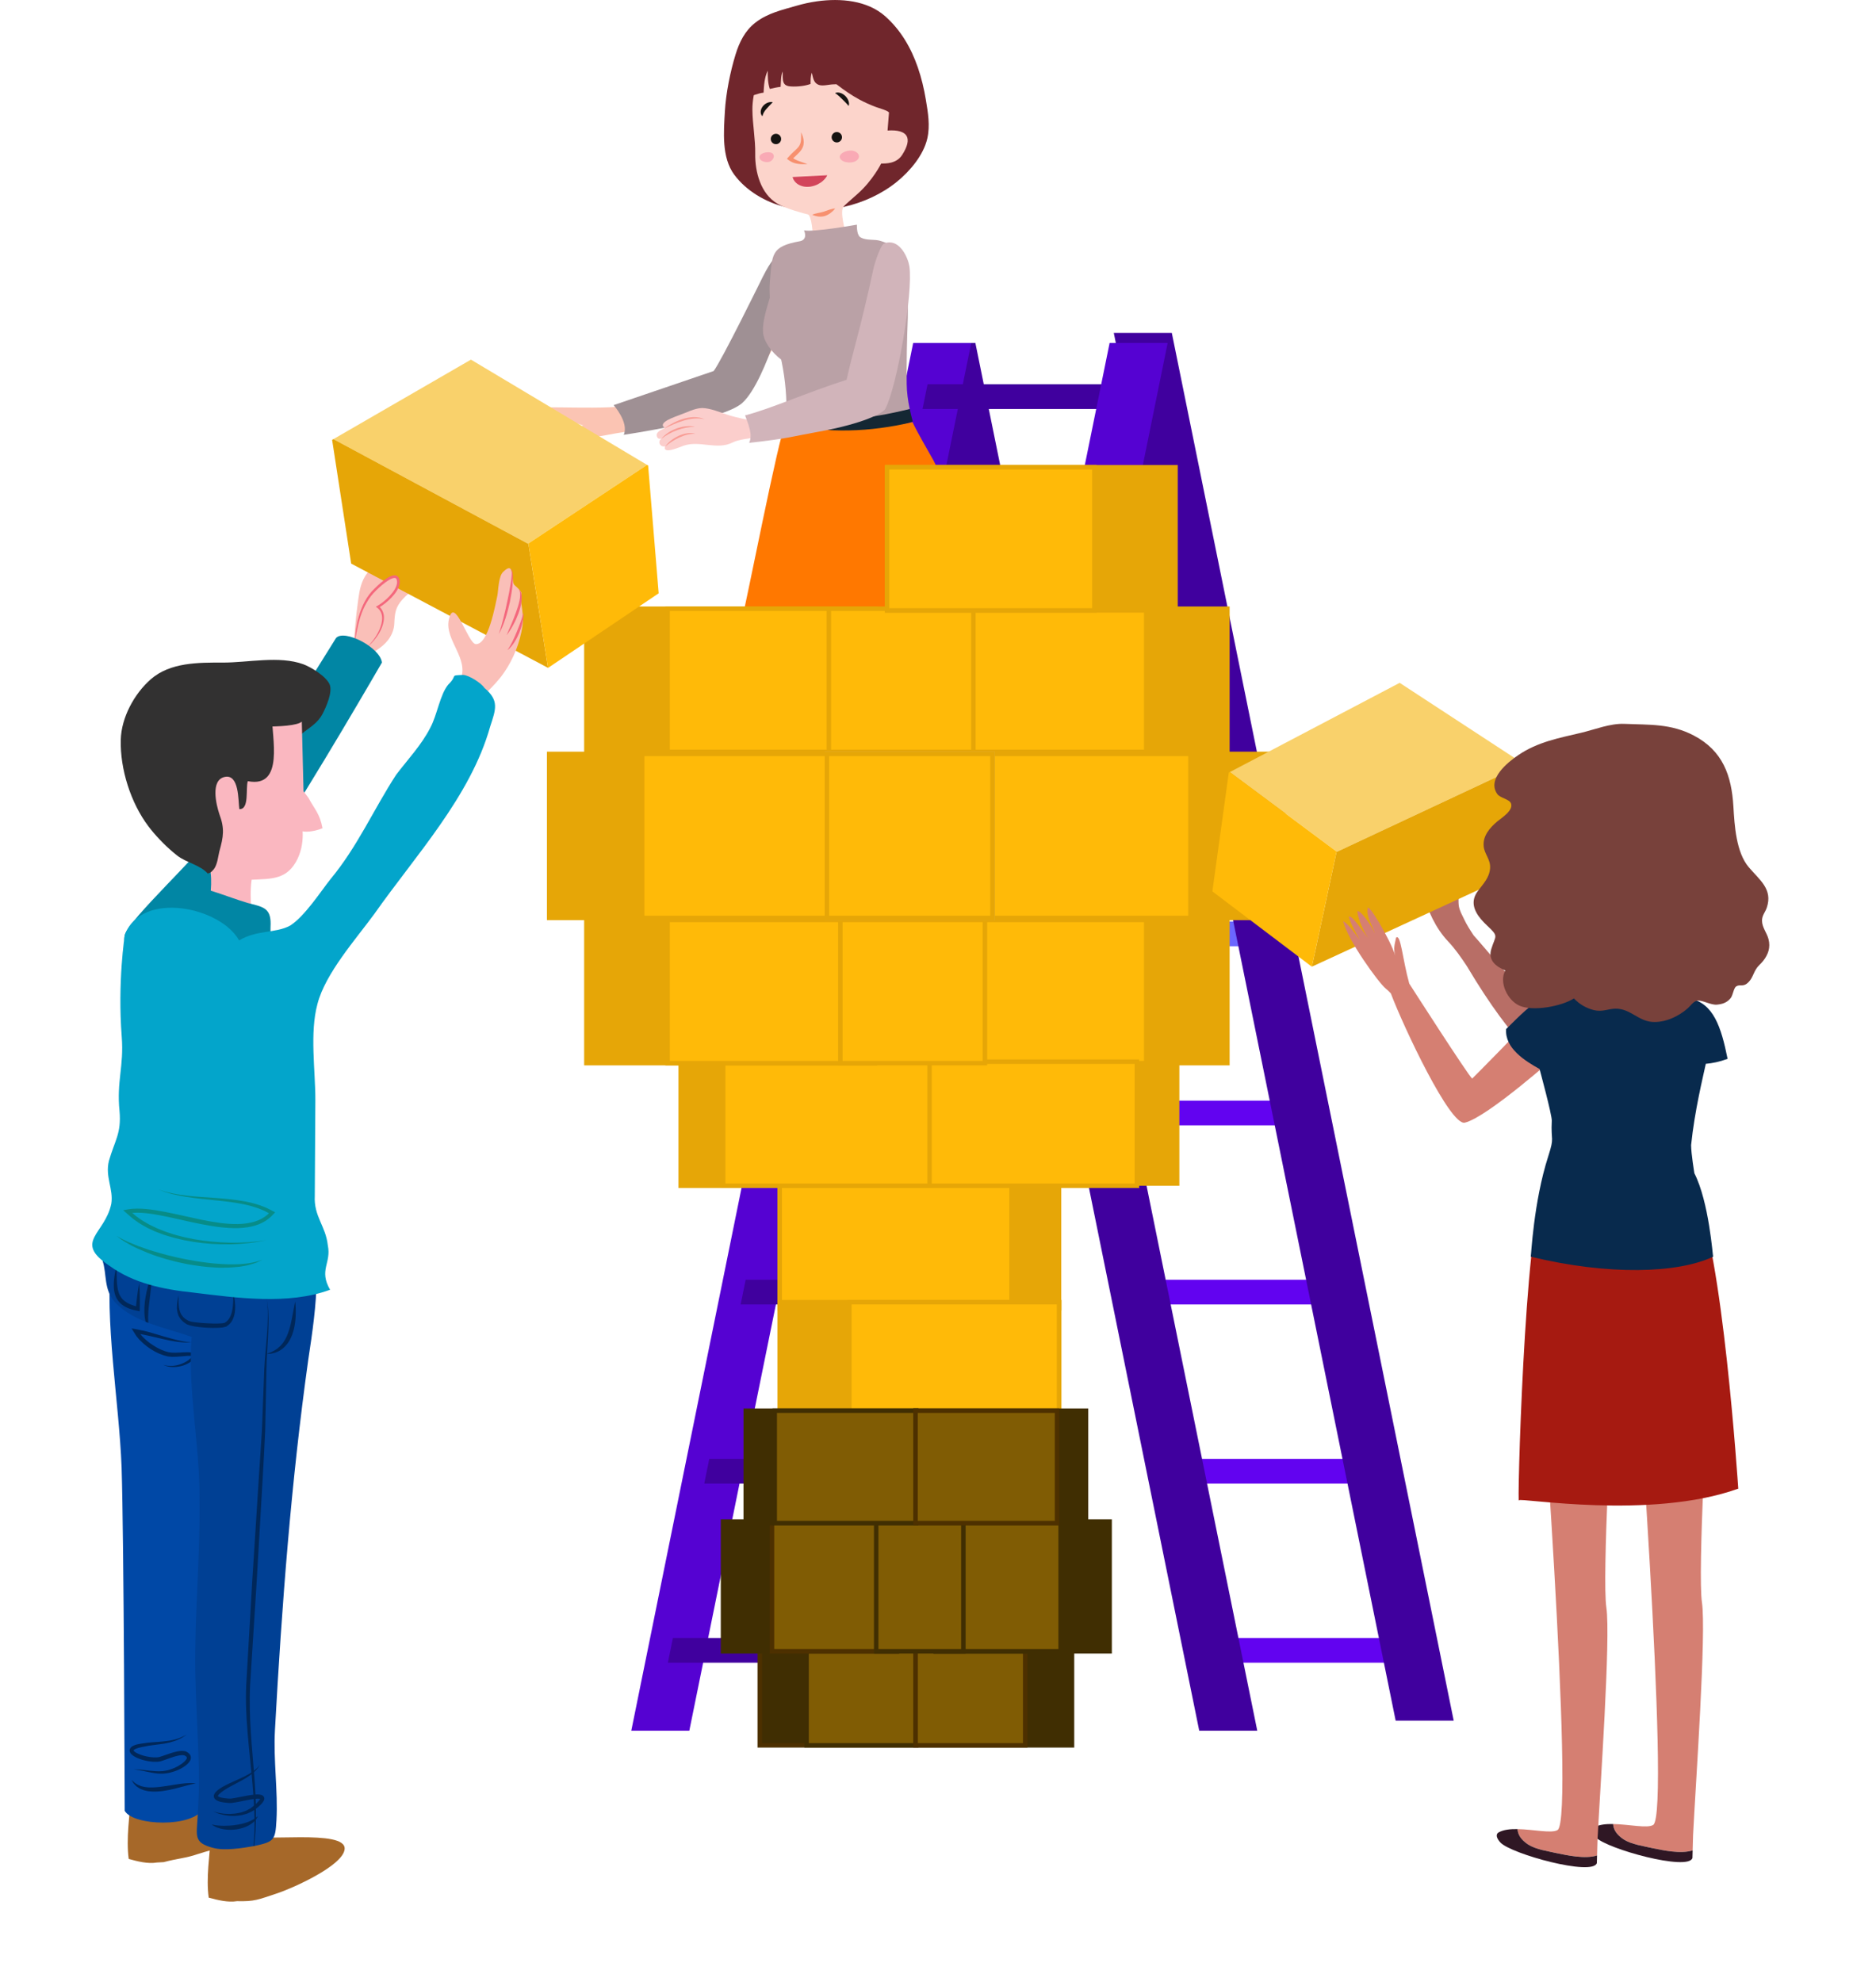 <?xml version="1.0" encoding="UTF-8" standalone="no"?><!-- Generator: Gravit.io --><svg xmlns="http://www.w3.org/2000/svg" xmlns:xlink="http://www.w3.org/1999/xlink" style="isolation:isolate" viewBox="0 0 559.133 590.64" width="559.133pt" height="590.64pt"><defs><clipPath id="_clipPath_jvuJMBGkqtNBCPNGRyZV4aIiZHFFkJ99"><rect width="559.133" height="590.64"/></clipPath></defs><g clip-path="url(#_clipPath_jvuJMBGkqtNBCPNGRyZV4aIiZHFFkJ99)"><clipPath id="_clipPath_eh9tds1ketiN7SGPYZA7VXVj9H0KmEDh"><rect x="0" y="0" width="559.133" height="590.64" transform="matrix(1,0,0,1,0,0)" fill="rgb(255,255,255)"/></clipPath><g clip-path="url(#_clipPath_eh9tds1ketiN7SGPYZA7VXVj9H0KmEDh)"><g><g><path d=" M 293.095 175.252 L 357.305 175.252 L 355.811 167.888 L 291.605 167.888 L 293.095 175.252 L 293.095 175.252 Z " fill="rgb(107,102,255)"/><path d=" M 282.256 121.873 L 346.464 121.873 L 344.967 114.512 L 280.757 114.512 L 282.256 121.873 Z " fill="rgb(108,98,183)"/><path d=" M 303.941 228.625 L 368.149 228.625 L 366.652 221.263 L 302.444 221.263 L 303.941 228.625 L 303.941 228.625 Z " fill="rgb(108,98,183)"/><path d=" M 314.784 282.001 L 378.991 282.001 L 377.496 274.64 L 313.289 274.64 L 314.784 282.001 L 314.784 282.001 Z " fill="rgb(107,102,255)"/><path d=" M 325.625 335.377 L 389.833 335.377 L 388.339 328.017 L 324.131 328.017 L 325.625 335.377 L 325.625 335.377 Z " fill="rgb(98,3,240)"/><path d=" M 336.469 388.756 L 400.675 388.756 L 399.183 381.393 L 334.977 381.393 L 336.469 388.756 L 336.469 388.756 Z " fill="rgb(98,3,240)"/><path d=" M 347.313 442.131 L 411.519 442.131 L 410.024 434.767 L 345.816 434.767 L 347.313 442.131 L 347.313 442.131 Z " fill="rgb(98,3,240)"/><path d=" M 358.155 495.508 L 422.363 495.508 L 420.868 488.143 L 356.66 488.143 L 358.155 495.508 L 358.155 495.508 Z " fill="rgb(98,3,240)"/><path d=" M 415.969 512.776 L 433.269 512.776 L 349.253 99.211 L 331.959 99.211 L 415.969 512.776 L 415.969 512.776 Z " fill="rgb(64,0,158)"/><path d=" M 357.423 515.776 L 374.72 515.776 L 290.707 102.211 L 273.412 102.211 L 357.423 515.776 L 357.423 515.776 Z " fill="rgb(64,0,158)"/><path d=" M 205.449 515.776 L 188.153 515.776 L 272.168 102.211 L 289.467 102.211 L 205.449 515.776 L 205.449 515.776 Z " fill="rgb(85,2,210)"/><path d=" M 328.327 175.252 L 264.119 175.252 L 265.612 167.888 L 329.819 167.888 L 328.327 175.252 L 328.327 175.252 Z " fill="rgb(135,129,200)"/><path d=" M 339.167 121.873 L 274.957 121.873 L 276.453 114.512 L 340.663 114.512 L 339.167 121.873 L 339.167 121.873 Z " fill="rgb(64,0,158)"/><path d=" M 317.48 228.625 L 253.272 228.625 L 254.769 221.263 L 318.977 221.263 L 317.48 228.625 L 317.48 228.625 Z " fill="rgb(135,129,200)"/><path d=" M 306.636 282.001 L 242.429 282.001 L 243.927 274.64 L 308.131 274.64 L 306.636 282.001 L 306.636 282.001 Z " fill="rgb(135,129,200)"/><path d=" M 295.795 335.377 L 231.585 335.377 L 233.083 328.017 L 297.295 328.017 L 295.795 335.377 L 295.795 335.377 Z " fill="rgb(135,129,200)"/><path d=" M 284.951 388.756 L 220.743 388.756 L 222.24 381.393 L 286.448 381.393 L 284.951 388.756 L 284.951 388.756 Z " fill="rgb(64,0,158)"/><path d=" M 274.109 442.131 L 209.899 442.131 L 211.399 434.767 L 275.607 434.767 L 274.109 442.131 L 274.109 442.131 Z " fill="rgb(64,0,158)"/><path d=" M 263.268 495.508 L 199.059 495.508 L 200.553 488.143 L 264.763 488.143 L 263.268 495.508 L 263.268 495.508 Z " fill="rgb(64,0,158)"/><path d=" M 264 515.776 L 246.7 515.776 L 330.715 102.211 L 348.011 102.211 L 264 515.776 L 264 515.776 Z " fill="rgb(85,2,210)"/><path d=" M 272.04 125.604 C 261.048 129.844 246.396 129.563 234.243 126.452 C 234.297 125.563 234.343 124.668 234.372 123.777 C 246.661 126.301 259.961 124.107 271.135 121.88 C 271.396 123.132 271.7 124.373 272.04 125.604 Z " fill="rgb(20,39,51)"/><path d=" M 271.969 125.801 C 273.816 129.645 276.121 133.423 278.257 137.283 C 283.617 146.965 285.779 187.309 283.196 199.299 C 280.623 211.241 213.76 214.047 220.557 187.264 C 222.457 179.78 232.187 129.413 234.077 126.46 C 246.927 129.172 259.181 128.804 271.969 125.801 Z " fill="rgb(255,120,0)"/><path d=" M 159.619 130.956 C 160.06 129.607 160.763 128.168 161.385 126.916 C 160.043 126.924 158.528 128.183 157.088 127.925 C 156.987 125.867 158.507 123.713 160.193 122.535 L 173.192 125.593 C 171.224 125.964 168.987 126.869 167.383 127.864 C 166.943 128.313 165.248 129.936 164.985 130.023 C 163.373 130.124 163.185 128.695 164.428 127.075" fill="rgb(247,144,111)"/><path d=" M 185.392 121.099 C 176.045 122.189 154.596 120.432 156.303 122.311 C 159.861 125.616 164.852 123.409 173.723 126.768 C 171.451 129.276 164.335 130.412 166.747 131.597 C 169.455 132.416 174.643 130.303 178.384 130.077 C 182.323 129.428 185.851 128.579 189.587 128.347 L 189.74 128.324 C 188.979 125.785 188.037 123.293 186.864 120.859 C 186.353 120.953 185.855 121.037 185.392 121.099 Z " fill="rgb(251,196,179)"/><path d=" M 229.824 80.693 C 225.243 89.999 220.507 103.091 213.687 111.719 C 208.351 115.157 195.683 120.317 188.501 121.643 C 189.472 123.655 190.249 125.717 190.877 127.815 C 198.3 126.729 213.167 124.043 219.353 119.657 C 225.197 115.511 234.672 96.555 238.048 85.364 L 229.824 80.693 L 229.824 80.693 Z " fill="rgb(251,196,179)"/><path d=" M 239.573 73.075 C 235.213 73.1 231.664 73.825 227.467 82.272 L 227.453 82.275 C 227.453 82.275 215.072 107.525 212.697 110.577 L 182.883 120.736 C 182.883 120.736 187.512 125.871 185.899 129.579 C 185.899 129.579 215.447 125.304 221.225 120.096 C 225.056 116.643 228.661 107.613 230.655 101.92 C 231.087 102.465 231.519 102.96 231.961 103.395 C 233.996 99.257 237.725 79.445 237.692 74.292 L 239.573 73.075 Z " fill="rgb(159,144,148)"/><path d=" M 273.544 20.057 C 274.635 23.201 275.405 26.476 275.951 29.752 C 276.585 33.575 277.26 37.433 276.377 41.28 C 275.225 46.291 271.167 51.031 267.344 54.145 C 258.383 61.445 245.085 64.416 233.872 61.647 C 228.145 60.231 222.448 56.892 218.871 52.103 C 215.009 46.936 215.708 39.225 216.047 33.212 C 216.352 27.825 217.648 21.361 219.247 16.184 C 220.371 12.536 222.051 9.132 225.127 6.749 C 228.832 3.877 233.123 2.957 237.524 1.676 C 239.381 1.137 241.391 0.692 243.471 0.397 C 250.581 -0.611 258.485 0.143 263.768 4.793 C 268.467 8.928 271.54 14.276 273.544 20.057 Z " fill="rgb(112,38,44)"/><path d=" M 264.957 33.588 C 264.963 33.037 261.632 32.109 261.181 31.936 C 259.407 31.272 257.693 30.515 256.032 29.607 C 251.511 27.137 247.559 23.816 243.785 20.341 C 242.024 18.719 240.664 16.979 239.759 14.753 C 239.168 16.14 240.189 18.172 240.131 19.669 C 238.445 18.369 236.201 17.179 235.545 14.904 C 235.277 13.984 234.836 11.632 235.541 10.767 C 233 11.264 230.636 14.025 229.361 16.115 C 226.584 20.665 224.196 27.36 224.249 32.725 C 224.293 37.113 225.164 41.46 225.091 45.855 C 225.003 51.08 226.657 57.767 231.731 60.711 C 234.384 62.292 239.911 63.711 240.808 63.908 C 241.743 64.116 242.599 69.556 241.953 71.949 C 241.113 75.773 235.704 78.924 235.095 79.993 C 232.837 83.9 240.561 88.619 243.929 90.181 C 252.653 94.231 269.041 88.376 259.06 79.131 C 257.045 77.263 253.429 74.309 252.419 70.725 C 251.891 68.835 250.171 62.932 251.465 61.525 C 251.913 61.033 251.913 61.033 255.633 57.744 C 260.116 53.784 262.627 48.749 262.627 48.749 C 264.011 48.711 267.171 48.841 268.893 46.151 C 272.053 41.225 270.692 38.487 264.533 38.9 L 264.957 33.588 Z " fill="rgb(252,212,203)"/><path d=" M 254.203 44.919 C 252.056 44.559 249.028 46.205 250.821 47.729 C 252.017 48.741 255.239 48.749 255.921 47.08 C 256.369 45.997 255.169 45.079 254.203 44.919 Z " fill="rgb(249,170,181)"/><path d=" M 228.736 45.385 C 229.431 45.347 230.075 45.48 230.361 45.82 C 231.013 46.592 230.369 47.7 229.617 48.103 C 228.684 48.609 226.196 48.188 226.356 46.721 C 226.444 45.935 227.645 45.44 228.736 45.385 Z " fill="rgb(249,170,181)"/><path d=" M 232.816 41.376 C 232.84 42.225 232.168 42.94 231.317 42.965 C 230.459 42.988 229.749 42.319 229.724 41.461 C 229.701 40.609 230.375 39.9 231.228 39.873 C 232.079 39.849 232.791 40.523 232.816 41.376 Z " fill="rgb(21,19,17)"/><path d=" M 250.953 40.852 C 250.977 41.705 250.309 42.416 249.455 42.444 C 248.597 42.471 247.888 41.795 247.864 40.943 C 247.84 40.091 248.512 39.377 249.361 39.348 C 250.221 39.329 250.931 40.001 250.953 40.852 Z " fill="rgb(21,19,17)"/><path d=" M 238.472 71.872 C 229.68 73.472 230.164 75.7 229.439 84.256 C 229.337 85.741 229.364 87.231 229.447 88.717 C 228.476 91.959 227.237 95.823 227.413 98.885 C 227.543 101.799 230.068 105.055 232.82 107.161 C 232.875 107.409 232.932 107.657 232.988 107.908 C 234.08 113.296 234.525 118.567 234.372 123.777 C 246.661 126.301 259.033 124.912 271.135 121.88 C 270.623 119.443 270.264 116.961 270.237 114.4 C 270.164 107.823 270.313 101.283 270.568 94.708 C 270.68 91.681 270.431 89.056 270.123 86.119 C 269.784 82.897 270.373 79.919 269.215 76.763 C 268.259 74.164 265.077 72.656 262.539 71.821 C 260.603 71.185 258.323 71.78 256.569 70.783 C 256.569 70.783 255.316 70.475 255.388 66.955 C 255.388 66.955 242.408 69.269 239.64 68.648 C 239.64 68.648 240.908 71.351 238.472 71.872 Z " fill="rgb(186,161,166)"/><path d=" M 236.211 52.756 C 236.211 52.756 236.261 52.936 236.395 53.26 C 236.452 53.424 236.545 53.616 236.695 53.807 C 236.833 54.013 236.993 54.252 237.235 54.447 C 237.667 54.901 238.335 55.251 239.085 55.483 C 239.46 55.568 239.855 55.676 240.265 55.673 C 240.673 55.707 241.081 55.661 241.488 55.631 C 241.888 55.557 242.284 55.48 242.663 55.355 C 243.048 55.267 243.385 55.068 243.733 54.927 C 244.397 54.583 244.973 54.195 245.392 53.779 C 245.828 53.392 246.141 52.964 246.309 52.695 C 246.48 52.407 246.567 52.231 246.567 52.231 L 236.211 52.756 Z " fill="rgb(210,68,90)"/><path d=" M 248.919 62.117 C 248.524 62.652 248.068 63.073 247.571 63.448 C 247.076 63.827 246.521 64.144 245.873 64.364 C 245.213 64.564 244.524 64.601 243.903 64.515 C 243.275 64.439 242.673 64.285 242.069 64.007 C 243.283 63.468 244.507 63.425 245.473 63.093 C 246.485 62.783 247.608 62.228 248.919 62.117 Z " fill="rgb(247,144,111)"/><path d=" M 238.761 39.44 C 239.113 40.139 239.38 40.887 239.499 41.693 C 239.627 42.489 239.536 43.419 239.109 44.207 C 238.692 44.999 238.087 45.569 237.539 46.101 C 236.988 46.64 236.431 47.124 235.919 47.661 L 235.859 46.749 C 237.043 47.829 238.895 48.243 240.652 48.889 C 239.712 48.968 238.776 48.973 237.821 48.831 C 236.875 48.683 235.893 48.369 235.049 47.719 L 234.533 47.321 L 234.988 46.807 C 235.512 46.213 236.068 45.645 236.637 45.14 C 237.195 44.623 237.737 44.145 238.107 43.613 C 238.477 43.085 238.665 42.444 238.737 41.715 C 238.803 40.989 238.773 40.227 238.761 39.44 Z " fill="rgb(247,144,111)"/><path d=" M 223.88 125.283 C 223.88 125.283 219.648 124.549 216.979 123.651 C 214.685 122.915 211.723 121.616 209.212 121.603 C 206.943 121.664 204.555 122.995 202.515 123.695 C 201.557 124.095 195.615 125.939 198.177 127.541 C 197.443 127.896 196.063 128.484 195.757 129.335 C 195.584 130.277 196.18 131.083 197.248 130.668 C 195.799 131.492 196.703 133.385 198.228 133 C 197.331 135.668 202.917 133.087 203.78 132.819 C 208.62 131.168 213.724 134.256 218.425 131.831 C 220.04 131.033 223.257 130.579 227.18 130.179 C 226.864 128.383 226.476 126.585 226.071 124.761 C 225.313 124.96 224.575 125.143 223.88 125.283 Z " fill="rgb(251,206,204)"/><path d=" M 269.58 80.143 C 269.244 78.909 267.972 72.411 265.593 74.381 C 264.181 75.552 264.325 79.031 263.9 80.723 C 262.159 87.649 260.041 94.487 257.889 101.299 C 256.528 105.604 254.524 110.233 253.861 114.719 C 245.375 117.319 234.043 122.471 226.149 124.539 C 226.525 126.233 226.887 127.903 227.18 129.573 C 233.247 128.956 241.133 128.48 247.011 126.915 C 249.228 126.321 251.391 125.928 253.739 125.411 C 254.457 125.283 256.24 125.18 256.8 124.763 C 257.552 124.207 258.028 122.111 258.396 121.197 C 259.809 117.055 262.359 113.376 264.193 109.421 C 265.801 105.955 266.32 102.221 267.533 98.645 C 268.389 96.124 269.132 93.496 269.903 90.947 C 270.984 87.367 270.547 83.687 269.58 80.143 Z " fill="rgb(251,206,204)"/><path d=" M 198.248 133.107 C 199.537 131.988 200.951 131.088 202.463 130.387 C 203.972 129.7 205.581 129.2 207.291 129.301 C 206.473 129.025 205.577 129.016 204.72 129.141 C 203.855 129.26 203.025 129.544 202.235 129.9 C 201.455 130.269 200.705 130.713 200.031 131.255 C 199.357 131.791 198.732 132.395 198.248 133.107 Z " fill="rgb(248,156,149)"/><path d=" M 197.088 130.812 C 198.529 129.656 200.139 128.815 201.833 128.197 C 202.676 127.88 203.548 127.645 204.433 127.459 C 205.32 127.28 206.223 127.184 207.148 127.173 C 206.245 126.959 205.297 126.952 204.371 127.049 C 203.439 127.143 202.528 127.373 201.649 127.691 C 200.773 128.017 199.924 128.425 199.149 128.949 C 198.375 129.467 197.653 130.075 197.088 130.812 Z " fill="rgb(248,156,149)"/><path d=" M 197.889 127.764 C 198.86 127.3 199.819 126.837 200.801 126.427 C 201.784 126.023 202.772 125.639 203.783 125.348 C 204.795 125.044 205.827 124.827 206.869 124.731 C 207.912 124.637 208.979 124.7 210.016 124.983 C 209.055 124.488 207.943 124.312 206.853 124.313 C 205.753 124.319 204.673 124.528 203.631 124.829 C 202.592 125.145 201.584 125.553 200.628 126.055 C 199.668 126.548 198.743 127.109 197.889 127.764 Z " fill="rgb(248,156,149)"/><path d=" M 264.389 72.299 C 264.079 72.353 263.761 72.46 263.435 72.627 C 262.395 73.151 260.669 78.52 260.429 79.633 C 256.439 98.189 254.079 105.105 252.327 113.181 C 240.172 117.083 229.585 121.88 222.067 123.795 C 223.085 126.512 224.384 129.544 223.292 131.968 C 235.175 130.677 235.996 130.089 243.528 128.743 C 257.685 126.212 263.221 123.015 263.837 121.88 C 267.336 115.456 272.212 87.163 271.044 79.409 C 270.68 76.992 268.391 71.583 264.389 72.299 Z " fill="rgb(209,180,186)"/><path d=" M 225.72 13.241 C 222.249 16.588 221.009 24.52 222.868 28.735 C 224.48 28.611 225.967 27.743 227.579 27.619 C 227.703 25.388 227.827 23.157 228.819 21.049 C 228.819 22.785 228.819 24.644 229.437 26.503 C 230.429 26.255 231.545 26.008 232.66 25.884 C 232.784 24.397 232.66 22.661 233.28 21.297 C 233.28 23.9 233.032 25.635 235.759 25.76 C 237.493 25.884 239.973 25.635 241.584 25.016 C 241.584 23.9 241.584 22.661 241.956 21.669 C 242.328 23.157 242.452 24.644 243.94 25.264 C 245.179 25.76 247.161 25.14 248.401 25.14 C 251.004 25.016 253.608 24.892 256.333 24.892 C 255.715 21.545 254.971 18.075 254.351 14.605 C 253.731 10.763 253.731 7.664 249.517 6.673 C 241.956 4.812 236.131 7.168 229.313 9.399 L 225.72 13.241 Z " fill="rgb(112,38,44)"/><path d=" M 227.243 34.647 C 226.82 34.281 226.66 33.656 226.74 33.085 C 226.805 32.504 227.092 31.991 227.439 31.568 C 227.805 31.159 228.241 30.829 228.739 30.631 C 229.228 30.428 229.777 30.331 230.317 30.464 C 229.575 31.241 228.985 31.807 228.448 32.437 C 228.173 32.737 227.945 33.052 227.732 33.388 C 227.528 33.729 227.355 34.105 227.243 34.647 Z " fill="rgb(21,19,17)"/><path d=" M 248.888 27.759 C 249.368 27.481 250.037 27.543 250.541 27.721 C 251.077 27.896 251.536 28.217 251.933 28.587 C 252.312 28.976 252.639 29.421 252.835 29.936 C 253.035 30.439 253.139 31.031 252.947 31.572 C 252.588 31.137 252.268 30.82 251.951 30.485 C 251.627 30.165 251.324 29.841 251.001 29.539 C 250.693 29.221 250.368 28.931 250.041 28.628 C 249.685 28.335 249.399 28.049 248.888 27.759 Z " fill="rgb(21,19,17)"/><path d=" M 315.641 369.667 L 315.641 389.908 L 232.389 389.908 L 232.389 352.945 L 315.641 352.945 L 315.641 369.667 L 315.641 369.667 Z " fill="rgb(230,166,7)"/><path d=" M 233.056 389.241 L 314.975 389.241 L 314.975 353.612 L 233.056 353.612 L 233.056 389.241 L 233.056 389.241 Z  M 316.308 390.575 L 231.723 390.575 L 231.723 352.279 L 316.308 352.279 L 316.308 390.575 L 316.308 390.575 Z " fill="rgb(230,166,7)"/><path d=" M 301.488 389.908 L 232.389 389.908 L 232.389 352.945 L 301.488 352.945 L 301.488 389.908 L 301.488 389.908 Z " fill="rgb(255,186,8)"/><path d=" M 233.056 389.241 L 300.821 389.241 L 300.821 353.612 L 233.056 353.612 L 233.056 389.241 L 233.056 389.241 Z  M 302.155 390.575 L 231.723 390.575 L 231.723 352.279 L 302.155 352.279 L 302.155 390.575 L 302.155 390.575 Z " fill="rgb(230,166,7)"/><path d=" M 202.877 353.368 L 277.341 353.368 L 277.341 316.407 L 202.877 316.407 L 202.877 353.368 L 202.877 353.368 Z " fill="rgb(230,166,7)"/><path d=" M 203.544 352.701 L 276.675 352.701 L 276.675 317.073 L 203.544 317.073 L 203.544 352.701 L 203.544 352.701 Z  M 278.008 354.035 L 202.211 354.035 L 202.211 315.74 L 278.008 315.74 L 278.008 354.035 L 278.008 354.035 Z " fill="rgb(230,166,7)"/><path d=" M 215.537 353.368 L 277.341 353.368 L 277.341 316.407 L 215.537 316.407 L 215.537 353.368 L 215.537 353.368 Z " fill="rgb(255,186,8)"/><path d=" M 216.204 352.701 L 276.675 352.701 L 276.675 317.073 L 216.204 317.073 L 216.204 352.701 L 216.204 352.701 Z  M 278.008 354.035 L 214.871 354.035 L 214.871 315.74 L 278.008 315.74 L 278.008 354.035 L 278.008 354.035 Z " fill="rgb(230,166,7)"/><path d=" M 174.771 316.829 L 260.732 316.829 L 260.732 274.16 L 174.771 274.16 L 174.771 316.829 L 174.771 316.829 Z " fill="rgb(230,166,7)"/><path d=" M 175.437 316.163 L 260.065 316.163 L 260.065 274.827 L 175.437 274.827 L 175.437 316.163 L 175.437 316.163 Z  M 261.399 317.496 L 174.104 317.496 L 174.104 273.493 L 261.399 273.493 L 261.399 317.496 L 261.399 317.496 Z " fill="rgb(230,166,7)"/><path d=" M 198.964 316.829 L 260.732 316.829 L 260.732 274.16 L 198.964 274.16 L 198.964 316.829 L 198.964 316.829 Z " fill="rgb(255,186,8)"/><path d=" M 199.631 316.163 L 260.065 316.163 L 260.065 274.827 L 199.631 274.827 L 199.631 316.163 L 199.631 316.163 Z  M 261.399 317.496 L 198.297 317.496 L 198.297 273.493 L 261.399 273.493 L 261.399 317.496 L 261.399 317.496 Z " fill="rgb(230,166,7)"/><path d=" M 365.813 316.829 L 279.853 316.829 L 279.853 274.16 L 365.813 274.16 L 365.813 316.829 Z " fill="rgb(230,166,7)"/><path d=" M 280.52 316.163 L 365.147 316.163 L 365.147 274.827 L 280.52 274.827 L 280.52 316.163 L 280.52 316.163 Z  M 366.48 317.496 L 279.187 317.496 L 279.187 273.493 L 366.48 273.493 L 366.48 317.496 L 366.48 317.496 Z " fill="rgb(230,166,7)"/><path d=" M 341.62 316.829 L 279.853 316.829 L 279.853 274.16 L 341.62 274.16 L 341.62 316.829 L 341.62 316.829 Z " fill="rgb(255,186,8)"/><path d=" M 280.52 316.163 L 340.953 316.163 L 340.953 274.827 L 280.52 274.827 L 280.52 316.163 L 280.52 316.163 Z  M 342.287 317.496 L 279.187 317.496 L 279.187 273.493 L 342.287 273.493 L 342.287 317.496 L 342.287 317.496 Z " fill="rgb(230,166,7)"/><path d=" M 351.505 353.368 L 277.041 353.368 L 277.041 316.407 L 351.505 316.407 L 351.505 353.368 L 351.505 353.368 Z " fill="rgb(230,166,7)"/><path d=" M 277.708 352.701 L 350.839 352.701 L 350.839 317.073 L 277.708 317.073 L 277.708 352.701 L 277.708 352.701 Z  M 352.172 354.035 L 276.375 354.035 L 276.375 315.74 L 352.172 315.74 L 352.172 354.035 L 352.172 354.035 Z " fill="none"/><path d=" M 338.844 353.368 L 277.041 353.368 L 277.041 316.407 L 338.844 316.407 L 338.844 353.368 L 338.844 353.368 Z " fill="rgb(255,186,8)"/><path d=" M 277.708 352.701 L 338.177 352.701 L 338.177 317.073 L 277.708 317.073 L 277.708 352.701 L 277.708 352.701 Z  M 339.511 354.035 L 276.375 354.035 L 276.375 315.74 L 339.511 315.74 L 339.511 354.035 L 339.511 354.035 Z " fill="rgb(230,166,7)"/><path d=" M 250.468 316.829 L 293.548 316.829 L 293.548 274.16 L 250.468 274.16 L 250.468 316.829 Z " fill="rgb(255,186,8)"/><path d=" M 251.135 316.163 L 292.881 316.163 L 292.881 274.827 L 251.135 274.827 L 251.135 316.163 L 251.135 316.163 Z  M 294.215 317.496 L 249.801 317.496 L 249.801 273.493 L 294.215 273.493 L 294.215 317.496 L 294.215 317.496 Z " fill="rgb(230,166,7)"/><path d=" M 226.447 520.137 L 273.069 520.137 L 273.069 486.636 L 226.447 486.636 L 226.447 520.137 L 226.447 520.137 Z " fill="rgb(64,46,2)"/><path d=" M 227.113 519.471 L 272.403 519.471 L 272.403 487.303 L 227.113 487.303 L 227.113 519.471 L 227.113 519.471 Z  M 273.736 520.804 L 225.78 520.804 L 225.78 485.969 L 273.736 485.969 L 273.736 520.804 L 273.736 520.804 Z " fill="rgb(77,48,0)"/><path d=" M 240.393 520.137 L 273.055 520.137 L 273.055 486.636 L 240.393 486.636 L 240.393 520.137 L 240.393 520.137 Z " fill="rgb(128,92,4)"/><path d=" M 241.06 519.471 L 272.388 519.471 L 272.388 487.303 L 241.06 487.303 L 241.06 519.471 L 241.06 519.471 Z  M 273.721 520.804 L 239.727 520.804 L 239.727 485.969 L 273.721 485.969 L 273.721 520.804 L 273.721 520.804 Z " fill="rgb(64,46,2)"/><path d=" M 319.505 520.137 L 272.881 520.137 L 272.881 486.636 L 319.505 486.636 L 319.505 520.137 L 319.505 520.137 Z " fill="rgb(64,46,2)"/><path d=" M 273.548 519.471 L 318.839 519.471 L 318.839 487.303 L 273.548 487.303 L 273.548 519.471 L 273.548 519.471 Z  M 320.172 520.804 L 272.215 520.804 L 272.215 485.969 L 320.172 485.969 L 320.172 520.804 L 320.172 520.804 Z " fill="rgb(64,46,2)"/><path d=" M 305.556 520.137 L 272.896 520.137 L 272.896 486.636 L 305.556 486.636 L 305.556 520.137 L 305.556 520.137 Z " fill="rgb(128,92,4)"/><path d=" M 273.563 519.471 L 304.889 519.471 L 304.889 487.303 L 273.563 487.303 L 273.563 519.471 L 273.563 519.471 Z  M 306.223 520.804 L 272.229 520.804 L 272.229 485.969 L 306.223 485.969 L 306.223 520.804 L 306.223 520.804 Z " fill="rgb(77,48,0)"/><path d=" M 215.493 492.115 L 267.336 492.115 L 267.336 453.441 L 215.493 453.441 L 215.493 492.115 L 215.493 492.115 Z " fill="rgb(64,46,2)"/><path d=" M 216.16 491.448 L 266.669 491.448 L 266.669 454.108 L 216.16 454.108 L 216.16 491.448 L 216.16 491.448 Z  M 268.003 492.781 L 214.827 492.781 L 214.827 452.775 L 268.003 452.775 L 268.003 492.781 L 268.003 492.781 Z " fill="rgb(64,46,2)"/><path d=" M 230.084 492.115 L 267.336 492.115 L 267.336 453.441 L 230.084 453.441 L 230.084 492.115 L 230.084 492.115 Z " fill="rgb(128,92,4)"/><path d=" M 230.751 491.448 L 266.669 491.448 L 266.669 454.108 L 230.751 454.108 L 230.751 491.448 L 230.751 491.448 Z  M 268.003 492.781 L 229.417 492.781 L 229.417 452.775 L 268.003 452.775 L 268.003 492.781 L 268.003 492.781 Z " fill="rgb(77,48,0)"/><path d=" M 330.715 492.115 L 278.869 492.115 L 278.869 453.441 L 330.715 453.441 L 330.715 492.115 L 330.715 492.115 Z " fill="rgb(64,46,2)"/><path d=" M 279.536 491.448 L 330.048 491.448 L 330.048 454.108 L 279.536 454.108 L 279.536 491.448 L 279.536 491.448 Z  M 331.381 492.781 L 278.203 492.781 L 278.203 452.775 L 331.381 452.775 L 331.381 492.781 L 331.381 492.781 Z " fill="rgb(64,46,2)"/><path d=" M 316.123 492.115 L 278.869 492.115 L 278.869 453.441 L 316.123 453.441 L 316.123 492.115 L 316.123 492.115 Z " fill="rgb(128,92,4)"/><path d=" M 279.536 491.448 L 315.456 491.448 L 315.456 454.108 L 279.536 454.108 L 279.536 491.448 L 279.536 491.448 Z  M 316.789 492.781 L 278.203 492.781 L 278.203 452.775 L 316.789 452.775 L 316.789 492.781 L 316.789 492.781 Z " fill="rgb(64,46,2)"/><path d=" M 261.147 492.115 L 287.128 492.115 L 287.128 453.441 L 261.147 453.441 L 261.147 492.115 L 261.147 492.115 Z " fill="rgb(128,92,4)"/><path d=" M 261.813 491.448 L 286.461 491.448 L 286.461 454.108 L 261.813 454.108 L 261.813 491.448 L 261.813 491.448 Z  M 287.795 492.781 L 260.48 492.781 L 260.48 452.775 L 287.795 452.775 L 287.795 492.781 L 287.795 492.781 Z " fill="rgb(64,46,2)"/><path d=" M 365.813 224.076 L 279.853 224.076 L 279.853 181.407 L 365.813 181.407 L 365.813 224.076 Z " fill="rgb(230,166,7)"/><path d=" M 280.52 223.409 L 365.147 223.409 L 365.147 182.073 L 280.52 182.073 L 280.52 223.409 L 280.52 223.409 Z  M 366.48 224.743 L 279.187 224.743 L 279.187 180.74 L 366.48 180.74 L 366.48 224.743 L 366.48 224.743 Z " fill="rgb(230,166,7)"/><path d=" M 341.62 224.076 L 279.853 224.076 L 279.853 181.407 L 341.62 181.407 L 341.62 224.076 L 341.62 224.076 Z " fill="rgb(255,186,8)"/><path d=" M 280.52 223.409 L 340.953 223.409 L 340.953 182.073 L 280.52 182.073 L 280.52 223.409 L 280.52 223.409 Z  M 342.287 224.743 L 279.187 224.743 L 279.187 180.74 L 342.287 180.74 L 342.287 224.743 L 342.287 224.743 Z " fill="rgb(230,166,7)"/><path d=" M 174.771 224.076 L 260.732 224.076 L 260.732 181.407 L 174.771 181.407 L 174.771 224.076 L 174.771 224.076 Z " fill="rgb(230,166,7)"/><path d=" M 175.437 223.409 L 260.065 223.409 L 260.065 182.073 L 175.437 182.073 L 175.437 223.409 L 175.437 223.409 Z  M 261.399 224.743 L 174.104 224.743 L 174.104 180.74 L 261.399 180.74 L 261.399 224.743 L 261.399 224.743 Z " fill="rgb(230,166,7)"/><path d=" M 198.964 224.076 L 260.732 224.076 L 260.732 181.407 L 198.964 181.407 L 198.964 224.076 L 198.964 224.076 Z " fill="rgb(255,186,8)"/><path d=" M 199.631 223.409 L 260.065 223.409 L 260.065 182.073 L 199.631 182.073 L 199.631 223.409 L 199.631 223.409 Z  M 261.399 224.743 L 198.297 224.743 L 198.297 180.74 L 261.399 180.74 L 261.399 224.743 L 261.399 224.743 Z " fill="rgb(230,166,7)"/><path d=" M 290.115 224.076 L 247.036 224.076 L 247.036 181.407 L 290.115 181.407 L 290.115 224.076 L 290.115 224.076 Z " fill="rgb(255,186,8)"/><path d=" M 247.703 223.409 L 289.448 223.409 L 289.448 182.073 L 247.703 182.073 L 247.703 223.409 L 247.703 223.409 Z  M 290.781 224.743 L 246.369 224.743 L 246.369 180.74 L 290.781 180.74 L 290.781 224.743 L 290.781 224.743 Z " fill="rgb(230,166,7)"/><path d=" M 350.355 181.916 L 264.395 181.916 L 264.395 139.247 L 350.355 139.247 L 350.355 181.916 L 350.355 181.916 Z " fill="rgb(230,166,7)"/><path d=" M 265.061 181.249 L 349.688 181.249 L 349.688 139.913 L 265.061 139.913 L 265.061 181.249 L 265.061 181.249 Z  M 351.021 182.583 L 263.728 182.583 L 263.728 138.58 L 351.021 138.58 L 351.021 182.583 L 351.021 182.583 Z " fill="rgb(230,166,7)"/><path d=" M 326.163 181.916 L 264.395 181.916 L 264.395 139.247 L 326.163 139.247 L 326.163 181.916 L 326.163 181.916 Z " fill="rgb(255,186,8)"/><path d=" M 265.061 181.249 L 325.496 181.249 L 325.496 139.913 L 265.061 139.913 L 265.061 181.249 L 265.061 181.249 Z  M 326.829 182.583 L 263.728 182.583 L 263.728 138.58 L 326.829 138.58 L 326.829 182.583 L 326.829 182.583 Z " fill="rgb(230,166,7)"/><path d=" M 382.529 273.557 L 284.056 273.557 L 284.056 224.679 L 382.529 224.679 L 382.529 273.557 Z " fill="rgb(230,166,7)"/><path d=" M 284.723 272.891 L 381.863 272.891 L 381.863 225.345 L 284.723 225.345 L 284.723 272.891 L 284.723 272.891 Z  M 383.196 274.224 L 283.389 274.224 L 283.389 224.012 L 383.196 224.012 L 383.196 274.224 L 383.196 274.224 Z " fill="rgb(230,166,7)"/><path d=" M 354.813 273.557 L 284.056 273.557 L 284.056 224.679 L 354.813 224.679 L 354.813 273.557 L 354.813 273.557 Z " fill="rgb(255,186,8)"/><path d=" M 284.723 272.891 L 354.147 272.891 L 354.147 225.345 L 284.723 225.345 L 284.723 272.891 L 284.723 272.891 Z  M 355.48 274.224 L 283.389 274.224 L 283.389 224.012 L 355.48 224.012 L 355.48 274.224 L 355.48 274.224 Z " fill="rgb(230,166,7)"/><path d=" M 163.677 273.557 L 262.151 273.557 L 262.151 224.679 L 163.677 224.679 L 163.677 273.557 L 163.677 273.557 Z " fill="rgb(230,166,7)"/><path d=" M 164.344 272.891 L 261.484 272.891 L 261.484 225.345 L 164.344 225.345 L 164.344 272.891 L 164.344 272.891 Z  M 262.817 274.224 L 163.011 274.224 L 163.011 224.012 L 262.817 224.012 L 262.817 274.224 L 262.817 274.224 Z " fill="rgb(230,166,7)"/><path d=" M 191.392 273.557 L 262.151 273.557 L 262.151 224.679 L 191.392 224.679 L 191.392 273.557 Z " fill="rgb(255,186,8)"/><path d=" M 192.059 272.891 L 261.484 272.891 L 261.484 225.345 L 192.059 225.345 L 192.059 272.891 Z  M 262.817 274.224 L 190.725 274.224 L 190.725 224.012 L 262.817 224.012 L 262.817 274.224 Z " fill="rgb(230,166,7)"/><path d=" M 295.811 273.557 L 246.461 273.557 L 246.461 224.679 L 295.811 224.679 L 295.811 273.557 L 295.811 273.557 Z " fill="rgb(251,200,68)"/><path d=" M 247.128 272.891 L 295.144 272.891 L 295.144 225.345 L 247.128 225.345 L 247.128 272.891 L 247.128 272.891 Z  M 296.477 274.224 L 245.795 274.224 L 245.795 224.012 L 296.477 224.012 L 296.477 274.224 L 296.477 274.224 Z " fill="rgb(219,178,77)"/><path d=" M 295.811 273.557 L 246.461 273.557 L 246.461 224.679 L 295.811 224.679 L 295.811 273.557 L 295.811 273.557 Z " fill="rgb(255,186,8)"/><path d=" M 247.128 272.891 L 295.144 272.891 L 295.144 225.345 L 247.128 225.345 L 247.128 272.891 L 247.128 272.891 Z  M 296.477 274.224 L 245.795 274.224 L 245.795 224.012 L 296.477 224.012 L 296.477 274.224 L 296.477 274.224 Z " fill="rgb(230,166,7)"/><path d=" M 232.389 425.04 L 315.641 425.04 L 315.641 388.08 L 232.389 388.08 L 232.389 425.04 L 232.389 425.04 Z " fill="rgb(230,166,7)"/><path d=" M 233.056 424.373 L 314.975 424.373 L 314.975 388.747 L 233.056 388.747 L 233.056 424.373 L 233.056 424.373 Z  M 316.308 425.707 L 231.723 425.707 L 231.723 387.413 L 316.308 387.413 L 316.308 425.707 L 316.308 425.707 Z " fill="rgb(230,166,7)"/><path d=" M 253.148 425.04 L 315.641 425.04 L 315.641 388.08 L 253.148 388.08 L 253.148 425.04 L 253.148 425.04 Z " fill="rgb(255,186,8)"/><path d=" M 253.815 424.373 L 314.975 424.373 L 314.975 388.747 L 253.815 388.747 L 253.815 424.373 L 253.815 424.373 Z  M 316.308 425.707 L 252.481 425.707 L 252.481 387.413 L 316.308 387.413 L 316.308 425.707 L 316.308 425.707 Z " fill="rgb(230,166,7)"/><path d=" M 222.264 453.903 L 273.077 453.903 L 273.077 420.403 L 222.264 420.403 L 222.264 453.903 L 222.264 453.903 Z " fill="rgb(64,46,2)"/><path d=" M 222.931 453.236 L 272.411 453.236 L 272.411 421.069 L 222.931 421.069 L 222.931 453.236 L 222.931 453.236 Z  M 273.744 454.569 L 221.597 454.569 L 221.597 419.736 L 273.744 419.736 L 273.744 454.569 L 273.744 454.569 Z " fill="rgb(64,46,2)"/><path d=" M 230.903 453.903 L 273.077 453.903 L 273.077 420.403 L 230.903 420.403 L 230.903 453.903 L 230.903 453.903 Z " fill="rgb(128,92,4)"/><path d=" M 231.569 453.236 L 272.411 453.236 L 272.411 421.069 L 231.569 421.069 L 231.569 453.236 L 231.569 453.236 Z  M 273.744 454.569 L 230.236 454.569 L 230.236 419.736 L 273.744 419.736 L 273.744 454.569 L 273.744 454.569 Z " fill="rgb(64,46,2)"/><path d=" M 323.685 453.903 L 272.873 453.903 L 272.873 420.403 L 323.685 420.403 L 323.685 453.903 L 323.685 453.903 Z " fill="rgb(64,46,2)"/><path d=" M 273.54 453.236 L 323.019 453.236 L 323.019 421.069 L 273.54 421.069 L 273.54 453.236 L 273.54 453.236 Z  M 324.352 454.569 L 272.207 454.569 L 272.207 419.736 L 324.352 419.736 L 324.352 454.569 L 324.352 454.569 Z " fill="rgb(64,46,2)"/><path d=" M 315.048 453.903 L 272.873 453.903 L 272.873 420.403 L 315.048 420.403 L 315.048 453.903 L 315.048 453.903 Z " fill="rgb(128,92,4)"/><path d=" M 273.54 453.236 L 314.381 453.236 L 314.381 421.069 L 273.54 421.069 L 273.54 453.236 L 273.54 453.236 Z  M 315.715 454.569 L 272.207 454.569 L 272.207 419.736 L 315.715 419.736 L 315.715 454.569 L 315.715 454.569 Z " fill="rgb(77,48,0)"/><path d=" M 511.289 310.797 C 511.699 304.833 465.665 306.308 465.665 306.308 C 459.764 303.545 441.448 281.079 439.217 278.769 C 438.123 277.123 437.095 275.496 436.373 273.939 C 435.787 272.711 435.051 271.46 434.8 270.02 C 434.565 268.435 434.876 266.823 434.499 265.133 C 434.227 263.86 433.136 258.187 431.371 257.855 C 430.297 257.593 431.248 261.448 431.467 262.412 C 431.493 262.961 431.605 263.443 431.715 263.924 C 431.565 263.283 428.873 261.537 428.363 260.353 C 427.433 258.172 427.253 246.959 423.379 254.436 C 421.589 257.895 423.193 262.613 424.112 266.096 C 425.505 271.387 427.849 276.592 431.649 280.607 C 433.685 282.764 435.475 285.324 437.177 287.9 C 451.729 312.412 460.235 317.009 460.235 317.009 C 469.735 320.313 502.155 317.068 502.155 317.068 C 502.155 317.068 510.881 316.761 511.289 310.797 Z " fill="rgb(184,110,102)"/><path d=" M 366.54 230.093 L 417.163 203.496 L 454.22 227.725 L 398.459 253.849 L 366.54 230.093 Z " fill="rgb(249,209,107)"/><path d=" M 398.459 253.849 L 454.22 227.725 L 454.568 227.953 L 447.376 262.087 L 391.003 288.079 L 398.368 253.783 L 398.459 253.849 Z " fill="rgb(230,166,7)"/><path d=" M 361.341 265.647 L 366.235 230.256 L 366.54 230.093 L 398.368 253.783 L 391.003 288.079 L 390.98 288.089 L 361.341 265.647 Z " fill="rgb(255,186,8)"/><path d=" M 459.548 299.455 C 455.863 304.444 438.779 321.433 438.779 321.433 C 437.669 320.649 420.029 293.135 420.029 293.135 C 417.98 285.769 417.491 278.147 416.095 279.445 C 415.743 281.237 415.196 282.563 415.839 284.767 C 414.556 280.367 407.355 268.093 407.612 270.913 C 407.316 273.5 408.953 275.556 409.789 278.227 C 408.816 275.889 405.389 270.961 404.573 271.631 C 404.745 274.023 406.581 277.923 407.827 279.597 C 406.253 277.788 402.819 272.3 401.999 273.251 C 402.641 275.451 404.152 278.105 405.261 280.113 C 404.013 278.435 402.172 275.636 400.329 274.491 C 401.527 280.021 410.928 292.909 412.959 294.563 C 413.543 295.033 414.051 295.535 414.532 296.045 C 418.344 306.123 432.232 335.589 436.581 334.571 C 443.305 332.995 464.22 314.312 464.22 314.312 C 464.22 314.312 463.235 294.468 459.548 299.455 Z " fill="rgb(213,127,114)"/><path d=" M 492.803 550.833 C 489.909 550.165 486.349 549.72 483.901 548.162 C 481.707 546.66 480.896 545.22 480.777 543.589 C 485.535 543.673 491.035 544.968 492.737 543.849 C 498.053 540.348 486.717 391.38 486.717 391.38 L 510.365 388.915 L 509.008 415.492 C 509.008 415.492 505.944 468.65 507.259 477.564 C 508.581 486.473 505.401 531.281 504.611 546.923 L 504.563 548.661 L 504.485 551.44 C 500.953 552.613 495.339 551.34 492.803 550.833 Z " fill="rgb(213,127,114)"/><path d=" M 475.22 544.535 C 476.647 543.756 478.636 543.55 480.777 543.589 C 480.896 545.22 481.707 546.66 483.901 548.162 C 486.349 549.72 489.909 550.165 492.803 550.833 C 495.339 551.34 500.953 552.613 504.485 551.44 L 504.423 553.703 C 503.264 557.728 478.781 550.971 475.665 547.571 C 474.672 546.485 474.056 545.174 475.22 544.535 Z " fill="rgb(47,23,36)"/><path d=" M 464.313 552.344 C 461.42 551.676 457.86 551.233 455.412 549.672 C 453.217 548.172 452.407 546.731 452.284 545.1 C 457.045 545.185 462.545 546.479 464.245 545.36 C 469.563 541.86 458.227 392.891 458.227 392.891 L 481.873 390.423 L 480.516 417.001 C 480.516 417.001 477.453 470.161 478.769 479.076 C 480.092 487.984 476.912 532.793 476.12 548.433 L 476.073 550.174 L 475.993 552.952 C 472.464 554.124 466.849 552.85 464.313 552.344 Z " fill="rgb(213,127,114)"/><path d=" M 446.732 546.045 C 448.157 545.267 450.147 545.062 452.284 545.1 C 452.407 546.731 453.217 548.172 455.412 549.672 C 457.86 551.233 461.42 551.676 464.313 552.344 C 466.849 552.85 472.464 554.124 475.993 552.952 L 475.933 555.213 C 474.775 559.24 450.289 552.48 447.175 549.084 C 446.183 547.997 445.565 546.686 446.732 546.045 Z " fill="rgb(47,23,36)"/><path d=" M 504.112 253.288 C 498.412 253.037 493.483 248.573 489.389 245.029 C 485.352 241.539 483.491 236.533 482.863 231.449 C 478.423 234.523 473.732 232.835 468.945 234 C 455.615 237.259 459.032 256.38 458.6 265.86 C 458.332 271.767 459.985 279.395 465.628 282.884 C 468.587 284.764 474.868 286.321 475.8 286.799 C 478.011 287.923 476.6 292.456 475.795 295.143 C 474.72 299.44 469.543 303.624 468.811 304.815 C 466.133 309.165 474.72 314.752 478.48 316.633 C 487.887 321.468 499.777 309.912 500.048 299.169 C 494.939 297.827 489.789 298.111 488.175 292.74 C 487.639 290.589 486.425 286.003 487.936 284.451 C 488.461 283.911 488.461 283.911 492.779 280.307 C 497.977 275.969 500.98 270.355 500.98 270.355 C 502.545 270.355 506.117 270.607 508.157 267.621 C 511.891 262.147 510.448 259.004 503.459 259.276 C 503.584 259.269 504.051 253.86 504.112 253.288 Z " fill="rgb(197,93,81)"/><path d=" M 470.907 264.876 L 470.899 264.977 L 470.868 265.128 L 470.907 264.876 L 470.907 264.876 Z " fill="rgb(158,67,61)"/><path d=" M 505.3 356.676 C 499.969 357.912 479.499 361.843 460.097 354.789 C 454.329 364.7 452.092 451.803 452.717 447.112 C 452.829 446.219 491.841 453.053 518.081 443.648 C 518.081 443.648 513.295 370.685 505.3 356.676 Z " fill="rgb(166,26,17)"/><path d=" M 504.024 341.263 C 505.1 330.851 507.6 320.851 508.407 317.037 C 510.387 316.869 512.436 316.443 514.901 315.559 C 512.985 306.016 510.688 299.02 503.688 297.572 L 503.477 297.549 C 502.667 297.4 501.808 297.303 500.868 297.303 C 492.764 297.312 484.688 296.785 476.581 296.947 C 470.879 297.061 464.759 295.695 459.313 297.891 C 455.836 299.296 450.165 305.593 448.899 306.645 C 448.417 312.365 454.529 316.172 458.86 318.589 C 458.86 318.589 462.584 332.316 462.5 333.977 C 462.18 340.371 463.399 338.536 461.451 344.581 C 457.008 358.365 456.352 374.587 456.229 374.513 C 479.499 380.165 500.141 379.481 510.595 374.513 C 510.467 374.292 509.371 358.215 505.005 349.656 C 505.005 349.656 504.037 343.867 504.024 341.263 Z " fill="rgb(8,42,77)"/><path d=" M 441.399 273.932 C 439.269 271.395 438.204 268.54 440.491 265.504 C 442.095 263.379 443.909 261.553 444.111 258.777 C 444.3 256.083 442.451 254.632 442.207 252.241 C 441.884 249.129 444.029 246.687 446.237 244.82 C 447.516 243.737 451.123 241.549 450.352 239.443 C 449.884 238.155 447.117 237.831 446.279 236.661 C 443.068 232.192 449.387 227.155 452.532 225.023 C 458.352 221.081 464.589 219.963 471.256 218.381 C 475.349 217.412 479.909 215.541 484.149 215.723 C 491.615 216.04 497.972 215.599 504.829 219.199 C 513.469 223.733 516.087 231.124 516.633 240.357 C 516.969 246.003 517.431 254.017 521.243 258.483 C 524.511 262.308 528.415 265.019 526.584 270.487 C 526.117 271.885 525.147 272.793 525.16 274.375 C 525.18 276.423 526.597 277.953 527.092 279.863 C 527.735 282.34 527.029 284.401 525.529 286.328 C 524.597 287.521 524.111 287.625 523.305 288.948 C 522.532 290.229 522.277 291.524 521.167 292.668 C 519.535 294.353 518.652 293.192 517.475 293.96 C 516.665 294.485 516.543 296.56 515.792 297.48 C 514.707 298.803 513.428 299.228 511.764 299.397 C 509.86 299.588 507.371 297.955 505.829 298.228 C 504.691 298.428 503.86 299.765 503.011 300.511 C 500.217 302.968 496.167 304.836 492.384 304.544 C 488.22 304.225 485.871 300.557 481.483 300.599 C 479.415 300.617 477.556 301.648 475.084 301.037 C 472.745 300.46 470.737 299.28 469.1 297.544 C 465.617 299.829 456.917 301.552 452.797 299.679 C 449.321 298.097 446.677 292.735 448.647 289.227 C 445.847 288.021 443.444 286.213 444.469 282.836 C 445.732 278.691 446.839 279.211 443.251 275.864 C 442.589 275.243 441.959 274.597 441.399 273.932 Z " fill="rgb(120,65,59)"/><path d=" M 105.299 194.645 C 105.589 189.384 106.003 184.011 106.76 178.775 C 107.161 175.748 107.654 173.193 109.425 170.828 C 110.432 169.593 111.32 168.352 112.431 167.357 C 113.289 166.7 115.418 164.237 116.366 164.055 C 117.899 163.905 120.895 167.003 122.143 167.775 C 123.949 169.047 126.354 170.117 127.914 171.611 C 125.434 174.055 122.395 175.999 120.025 178.567 C 117.779 181.023 117.682 182.776 117.508 185.933 C 117.347 188.857 115.692 191.229 113.367 192.977 C 111.906 193.953 110.803 194.831 109.901 196.307 C 109.394 196.981 108.836 198.593 108.369 198.567 L 105.299 194.645 Z " fill="rgb(250,191,184)"/><path d=" M 192.853 138.548 L 140.363 107.175 L 99.374 130.868 L 157.376 162.037 L 192.853 138.548 Z " fill="rgb(249,209,107)"/><path d=" M 157.376 162.037 L 99.374 130.868 L 98.988 131.092 L 104.664 167.96 L 163.327 199.023 L 157.477 161.971 L 157.376 162.037 Z " fill="rgb(230,166,7)"/><path d=" M 196.315 176.815 L 193.171 138.739 L 192.853 138.548 L 157.477 161.971 L 163.327 199.023 L 163.352 199.037 L 196.315 176.815 L 196.315 176.815 Z " fill="rgb(255,186,8)"/><path d=" M 108.658 193.305 C 111.807 191.484 116.675 184.011 112.627 180.856 C 114.803 179.687 119.237 175.825 118.69 172.979 C 118.078 169.193 111.37 175.979 110.358 177.331 C 106.814 182.061 106.16 187.537 105.494 193.249" fill="rgb(250,191,184)"/><path d=" M 108.658 193.305 C 109.698 192.633 110.539 191.708 111.279 190.735 C 112.014 189.755 112.634 188.688 113.115 187.572 C 113.589 186.46 113.925 185.268 113.89 184.089 C 113.869 182.913 113.359 181.791 112.423 181.117 L 112.016 180.825 L 112.47 180.564 C 113.799 179.797 115.025 178.768 116.096 177.644 C 117.135 176.519 118.141 175.201 118.331 173.776 C 118.403 173.101 118.204 172.261 117.724 172.255 C 117.164 172.18 116.403 172.56 115.769 172.945 C 114.464 173.764 113.269 174.82 112.141 175.915 C 111.587 176.467 111.016 177.039 110.565 177.635 C 110.088 178.272 109.675 178.919 109.273 179.597 C 108.48 180.951 107.866 182.409 107.385 183.913 C 106.443 186.931 105.949 190.095 105.494 193.249 C 105.781 190.079 106.019 186.872 106.913 183.771 C 107.797 180.692 109.229 177.656 111.634 175.404 C 112.779 174.269 113.975 173.183 115.362 172.289 C 116.073 171.885 116.792 171.384 117.852 171.467 C 118.418 171.525 118.875 172.064 118.984 172.515 C 119.115 172.959 119.158 173.415 119.102 173.863 C 118.825 175.64 117.713 176.96 116.621 178.143 C 115.479 179.305 114.234 180.348 112.784 181.148 L 112.831 180.595 C 113.903 181.412 114.463 182.792 114.431 184.08 C 114.425 185.38 114.023 186.611 113.497 187.745 C 112.96 188.881 112.246 189.917 111.448 190.871 C 110.642 191.811 109.737 192.696 108.658 193.305 Z " fill="rgb(244,103,124)"/><path d=" M 137.24 202.501 C 139.925 196.316 132.491 190.745 133.761 184.717 C 135.355 177.063 139.468 191.833 141.807 191.963 C 145.549 192.168 147.609 180.317 148.231 177.537 C 148.568 175.679 148.553 171.691 150.032 170.365 C 153.253 167.257 152.295 171.896 153.113 174.052 C 153.323 174.533 154.687 175.312 155.324 176.52 C 155.507 177.468 155.196 178.86 155.377 179.807 C 155.717 182.172 156.069 184.303 155.707 186.628 C 154.968 191.513 153.061 196.335 150.256 200.403 C 148.724 202.664 146.739 204.667 144.752 206.668 C 143.765 207.552 140.297 210.88 140.804 210.204 L 137.24 202.501 L 137.24 202.501 Z " fill="rgb(250,191,184)"/><path d=" M 148.659 188.939 C 149.239 187.349 149.665 185.727 150.076 184.099 C 150.476 182.469 150.881 180.84 151.197 179.192 C 151.575 177.556 151.872 175.904 152.144 174.252 C 152.285 173.427 152.403 172.596 152.465 171.765 C 152.505 171.351 152.532 170.933 152.515 170.52 C 152.505 170.313 152.484 170.108 152.433 169.911 C 152.387 169.721 152.296 169.501 152.076 169.461 C 152.304 169.455 152.463 169.68 152.547 169.869 C 152.635 170.071 152.684 170.283 152.725 170.495 C 152.804 170.92 152.837 171.348 152.857 171.776 C 152.873 172.631 152.823 173.481 152.755 174.329 C 152.605 176.023 152.299 177.693 151.979 179.357 C 151.593 181.008 151.196 182.656 150.665 184.268 C 150.128 185.873 149.54 187.483 148.659 188.939 Z " fill="rgb(244,103,124)"/><path d=" M 150.985 189.3 C 151.98 187.029 152.96 184.788 153.788 182.497 C 154.209 181.356 154.573 180.197 154.828 179.023 C 154.955 178.436 155.036 177.839 155.025 177.245 C 155.043 176.647 154.909 176.056 154.58 175.525 C 155.055 175.939 155.304 176.584 155.415 177.208 C 155.511 177.844 155.495 178.485 155.436 179.116 C 155.313 180.38 154.955 181.592 154.54 182.769 C 154.108 183.941 153.601 185.081 153.004 186.172 C 152.411 187.261 151.769 188.332 150.985 189.3 Z " fill="rgb(244,103,124)"/><path d=" M 151.208 193.769 C 151.827 192.936 152.305 192.045 152.755 191.136 C 153.188 190.22 153.613 189.3 153.995 188.36 C 154.389 187.425 154.743 186.475 155.099 185.523 C 155.441 184.564 155.755 183.6 155.991 182.589 C 156.087 183.633 155.915 184.68 155.689 185.695 C 155.465 186.715 155.121 187.7 154.732 188.667 C 154.323 189.624 153.865 190.564 153.287 191.439 C 152.716 192.308 152.067 193.164 151.208 193.769 Z " fill="rgb(244,103,124)"/><path d=" M 100.153 190.14 C 102.606 187.409 113.367 192.977 113.825 197.46 C 113.825 197.46 93.082 233.383 81.84 250.123 C 75.713 259.169 69.584 268.215 62.598 275.807 C 60.053 279.42 34.937 288.033 37.193 278.644 C 38.271 274.16 60.041 254.085 63.649 248.184 C 70.943 234.98 82.474 221.539 88.833 208.284 L 100.153 190.14 Z " fill="rgb(1,134,164)"/><path d=" M 51.63 254.013 C 48.949 251.751 46.221 248.9 44.185 246.191 C 38.96 239.236 35.777 229.215 35.994 220.479 C 36.161 213.816 40.037 206.717 44.961 202.415 C 50.727 197.375 59.179 197.441 66.387 197.46 C 73.972 197.481 83.158 195.351 90.369 197.945 C 92.677 198.776 97.353 201.655 98.273 204.04 C 99.151 206.311 97.189 210.752 96.128 212.756 C 94.58 215.683 92.233 216.764 89.82 218.776 C 88.032 220.264 87.325 222.664 86.044 224.545 C 84.43 226.917 82.444 228.988 80.977 231.473 C 78.104 236.336 74.911 241.071 71.708 245.737 C 69.555 248.877 67.294 251.185 64.571 253.743 C 63.524 254.731 63.225 254.844 62.708 256.223 C 62.611 256.477 62.068 260.479 62.062 260.469 C 59.578 257.657 55.644 257.193 52.777 254.945 C 52.398 254.648 52.015 254.336 51.63 254.013 Z " fill="rgb(50,49,49)"/><path d=" M 50.633 240.517 C 51.76 233.456 60.195 234.483 61.84 240.241 C 63.486 233.111 60.195 221.971 61.84 214.839 C 69.519 216.761 87.419 217.304 89.953 215.064 L 90.469 235.812 C 90.469 235.812 89.974 232.935 90.469 235.812 L 91.917 237.743 C 93.837 241.309 95.299 242.435 96.122 246.824 C 94.363 247.576 91.697 248.089 90.205 247.749 C 90.315 250.429 89.997 253.116 88.718 255.873 C 85.699 262.181 81.033 261.896 74.997 262.172 C 73.258 274.2 81.097 291.091 60.699 276.109 C 63.167 267.06 65.406 255.599 56.904 250.388 C 52.516 247.645 49.512 247.539 50.633 240.517 Z " fill="rgb(250,183,192)"/><path d=" M 81.102 213.625 C 80.92 219.415 84.901 234.973 73.865 232.803 C 73.142 234.792 74.408 241.305 71.333 241.124 C 70.971 238.591 71.333 230.631 66.99 231.536 C 62.648 232.44 64.458 239.857 65.363 242.572 C 66.99 246.913 66.629 249.265 65.363 253.788 C 65.001 255.236 64.82 257.588 63.734 259.035 C 61.744 261.387 61.744 259.759 60.116 257.768 C 57.041 254.512 52.336 252.703 49.804 249.265 C 46.729 245.104 45.823 238.772 46.185 233.707 C 46.909 222.491 52.518 208.741 65.543 208.199 C 67.352 208.199 69.161 208.199 70.971 208.199 C 71.152 208.56 71.152 208.741 71.152 209.103 L 81.102 213.625 L 81.102 213.625 Z " fill="rgb(50,49,49)"/><path d=" M 53.816 272.9 C 53.983 269.86 54.865 266.624 55.956 263.869 C 62.01 264.672 67.963 267.345 73.731 269.071 C 78.125 270.249 80.696 270.391 80.66 275.316 C 80.506 278.121 80.925 283.305 79.639 285.345 L 53.816 272.9 Z " fill="rgb(1,134,164)"/><path d=" M 39.032 534.715 C 38.68 541.125 37.539 547.837 38.358 553.993 C 41.02 554.732 44.066 555.521 46.794 555.057 L 48.796 554.944 C 52.797 553.857 55.386 553.786 58.901 552.557 C 63.216 551.048 78.046 548.148 78.17 542.947 C 78.232 540.368 53.198 536.911 47.918 534.632 L 39.032 534.715 Z " fill="rgb(166,104,41)"/><path d=" M 33.161 374.339 C 31.134 394.195 35.473 417.32 36.244 437.332 C 36.935 458.799 37.168 539.653 37.168 539.653 C 39.727 544.176 57.438 544.7 60.558 539.029 C 62.585 536.219 59.727 520.928 59.941 517.045 C 60.782 510.273 61.155 503.476 61.555 496.192 C 62.33 482.111 63.105 468.029 62.947 453.9 C 63.081 434.425 61.178 409.483 63.565 391.593 L 33.161 374.339 L 33.161 374.339 Z " fill="rgb(0,72,166)"/><path d=" M 57.169 400.092 C 56.456 400.091 55.743 400.108 55.031 400.091 L 52.885 399.881 L 50.762 399.541 L 48.666 399.087 L 44.51 398.123 L 42.443 397.685 L 40.375 397.34 L 41.006 396.44 L 41.361 396.968 C 41.487 397.141 41.581 397.328 41.729 397.488 C 42.02 397.811 42.281 398.156 42.589 398.467 C 42.911 398.765 43.219 399.08 43.549 399.369 L 44.582 400.2 C 45.305 400.715 46.044 401.2 46.814 401.635 C 47.198 401.848 47.599 402.024 47.992 402.223 C 48.39 402.396 48.799 402.529 49.201 402.687 L 49.226 402.696 L 49.247 402.701 L 50.242 402.979 L 51.3 403.108 C 52.025 403.14 52.766 403.131 53.524 403.08 C 54.284 403.039 55.058 402.973 55.857 402.984 C 56.252 402.979 56.667 403.04 57.069 403.068 C 57.27 403.076 57.479 403.157 57.682 403.2 L 58.292 403.359 L 58.882 403.513 L 58.553 404.036 C 58.289 404.457 57.985 404.844 57.636 405.177 C 57.286 405.509 56.908 405.8 56.509 406.051 C 55.709 406.548 54.844 406.92 53.943 407.132 C 53.046 407.351 52.122 407.439 51.208 407.389 C 50.752 407.36 50.298 407.301 49.857 407.189 C 49.416 407.072 48.994 406.903 48.595 406.699 C 50.295 407.301 52.141 407.129 53.777 406.564 C 54.593 406.267 55.383 405.9 56.072 405.4 C 56.417 405.151 56.734 404.873 57.018 404.571 C 57.299 404.265 57.527 403.928 57.721 403.579 L 57.982 404.256 L 57.471 404.161 C 57.297 404.139 57.14 404.075 56.955 404.081 C 56.591 404.083 56.242 404.045 55.87 404.073 C 55.134 404.12 54.38 404.183 53.61 404.256 C 52.84 404.332 52.047 404.368 51.238 404.359 C 50.83 404.319 50.419 404.295 50.01 404.237 L 48.786 403.909 L 48.831 403.923 C 48.378 403.756 47.911 403.607 47.469 403.42 C 47.041 403.209 46.599 403.02 46.182 402.793 C 45.773 402.552 45.356 402.323 44.954 402.072 L 43.792 401.256 L 42.692 400.352 C 42.338 400.033 42.005 399.691 41.661 399.361 C 41.484 399.201 41.344 398.999 41.184 398.819 L 40.72 398.263 C 40.563 398.081 40.449 397.853 40.313 397.649 L 39.923 397.024 L 39.209 395.876 L 40.553 396.124 C 41.983 396.385 43.395 396.687 44.772 397.087 L 48.87 398.303 C 50.232 398.7 51.598 399.06 52.971 399.413 L 55.047 399.827 L 57.169 400.092 Z " fill="rgb(0,39,89)"/><path d=" M 62.843 547.008 C 62.504 553.169 61.378 559.619 62.21 565.533 C 64.874 566.253 67.92 567.017 70.647 566.577 C 75.881 566.707 76.852 566.157 82.747 564.2 C 87.062 562.765 102.179 556.083 102.714 551.109 C 103.381 544.915 77.012 549.149 71.727 546.947 L 62.843 547.008 Z " fill="rgb(166,104,41)"/><path d=" M 30.568 375.695 C 31.888 379.784 30.875 384.147 34.142 387.943 C 39.97 394.291 49.549 395.621 57.116 398.448 C 55.872 414.049 59.588 430.727 59.476 446.792 C 59.684 464.08 57.966 481.261 58.195 498.149 C 58.414 508.205 59.041 517.883 59.282 527.538 C 59.402 532.367 59.159 536.773 58.894 541.581 C 58.586 547.189 57.706 549.149 63.414 550.668 C 66.835 551.66 72.291 550.756 75.799 550.144 C 81.661 548.86 82.068 548.48 82.398 542.471 C 82.883 533.659 81.443 524.741 81.951 515.528 C 84 478.273 86.797 441.464 91.883 405.181 C 93.093 397.213 94.325 388.844 94.381 380.811 L 30.568 375.695 Z " fill="rgb(0,64,148)"/><g><clipPath id="_clipPath_ZoZ7IcMgEREaEvrQ9SguDsoo0sjiFJJ4"><path d=" M 30.568 375.695 C 31.888 379.784 30.875 384.147 34.142 387.943 C 39.97 394.291 49.549 395.621 57.116 398.448 C 55.872 414.049 59.588 430.727 59.476 446.792 C 59.684 464.08 57.966 481.261 58.195 498.149 C 58.414 508.205 59.041 517.883 59.282 527.538 C 59.402 532.367 59.159 536.773 58.894 541.581 C 58.586 547.189 57.706 549.149 63.414 550.668 C 66.835 551.66 72.291 550.755 75.799 550.144 C 81.661 548.86 82.068 548.48 82.398 542.471 C 82.883 533.659 81.443 524.741 81.951 515.528 C 84 478.273 86.797 441.464 91.883 405.181 C 93.093 397.213 94.325 388.844 94.381 380.811 L 30.568 375.695 Z " fill="rgb(255,255,255)"/></clipPath><g clip-path="url(#_clipPath_ZoZ7IcMgEREaEvrQ9SguDsoo0sjiFJJ4)"><g><g><path d=" M 74.908 555.216 C 74.908 555.216 75.003 554.567 75.181 553.348 C 75.39 552.132 75.548 550.332 75.717 548.047 C 75.833 545.756 75.928 542.969 75.781 539.774 C 75.659 536.583 75.391 532.985 75.016 529.067 C 74.646 525.147 74.173 520.903 73.799 516.392 C 73.432 511.884 73.154 507.097 73.388 502.137 C 73.957 492.3 74.564 481.808 75.171 471.313 C 75.841 460.826 76.51 450.337 77.138 440.505 C 77.46 435.589 77.771 430.837 78.066 426.332 C 78.238 421.827 78.401 417.567 78.551 413.635 C 78.626 411.663 78.698 409.773 78.767 407.977 C 78.847 406.183 78.997 404.465 79.136 402.875 C 79.42 399.684 79.67 396.907 79.758 394.612 C 79.863 392.32 79.839 390.513 79.742 389.289 C 79.627 388.063 79.565 387.409 79.565 387.409 C 79.565 387.409 79.652 388.06 79.814 389.283 C 79.922 389.892 79.925 390.653 79.979 391.547 C 80.048 392.44 80.03 393.469 80.018 394.62 C 79.995 396.923 79.823 399.716 79.631 402.911 C 79.403 406.108 79.389 409.687 79.302 413.64 C 79.219 417.587 79.131 421.861 79.037 426.383 C 78.839 430.897 78.579 435.649 78.293 440.569 C 77.721 450.405 77.11 460.896 76.501 471.388 C 75.834 481.874 75.167 492.362 74.542 502.195 C 74.085 511.977 75.182 521.144 75.761 529.003 C 76.085 532.933 76.247 536.555 76.275 539.764 C 76.331 542.974 76.157 545.771 75.974 548.067 C 75.748 550.36 75.502 552.153 75.252 553.36 C 75.027 554.571 74.908 555.216 74.908 555.216 Z " fill="rgb(0,39,89)"/><path d=" M 79.383 403.509 C 79.383 403.509 79.674 403.4 80.182 403.209 C 80.44 403.127 80.752 403.011 81.068 402.837 C 81.391 402.672 81.758 402.523 82.119 402.259 C 82.3 402.139 82.49 402.013 82.686 401.884 C 82.863 401.732 83.046 401.575 83.233 401.412 C 83.615 401.103 83.933 400.681 84.275 400.276 C 84.429 400.057 84.585 399.835 84.743 399.609 C 84.878 399.367 85.014 399.121 85.151 398.873 C 85.413 398.372 85.658 397.845 85.842 397.289 C 86.059 396.747 86.228 396.18 86.384 395.617 C 86.52 395.049 86.685 394.493 86.794 393.941 C 87.034 392.841 87.22 391.795 87.388 390.893 C 87.705 389.088 87.984 387.871 87.984 387.871 C 87.984 387.871 88.154 389.104 88.151 390.963 C 88.153 391.892 88.108 392.979 87.951 394.144 C 87.871 394.724 87.777 395.329 87.632 395.933 C 87.481 396.537 87.317 397.151 87.091 397.755 C 86.874 398.355 86.587 398.939 86.277 399.496 C 86.112 399.771 85.947 400.043 85.769 400.301 C 85.568 400.545 85.37 400.788 85.175 401.025 C 84.757 401.472 84.323 401.891 83.847 402.191 C 83.613 402.343 83.383 402.491 83.163 402.633 C 82.922 402.739 82.69 402.84 82.467 402.936 C 82.037 403.155 81.586 403.233 81.209 403.325 C 80.832 403.435 80.507 403.455 80.236 403.468 C 79.693 403.493 79.383 403.509 79.383 403.509 Z " fill="rgb(0,39,89)"/><path d=" M 53.255 385.961 C 53.237 386.828 53.203 387.697 53.238 388.541 C 53.256 388.967 53.329 389.383 53.37 389.797 C 53.471 390.197 53.534 390.605 53.679 390.979 C 53.853 391.337 53.97 391.72 54.234 392.013 C 54.352 392.168 54.45 392.335 54.579 392.477 L 55.019 392.863 C 55.279 393.148 55.673 393.3 55.999 393.515 L 56.125 393.592 L 56.189 393.632 L 56.221 393.649 L 56.236 393.66 L 56.162 393.628 L 56.167 393.629 L 56.177 393.632 L 56.487 393.723 L 57.108 393.9 L 58.28 394.073 L 59.537 394.207 C 60.379 394.292 61.232 394.343 62.08 394.379 C 62.93 394.419 63.777 394.452 64.619 394.436 C 65.047 394.449 65.45 394.403 65.861 394.381 C 66.308 394.384 66.596 394.28 66.946 394.233 L 66.895 394.26 C 67.221 394.067 67.532 393.847 67.797 393.567 C 67.917 393.416 68.065 393.289 68.168 393.12 C 68.279 392.959 68.401 392.803 68.487 392.62 C 68.877 391.917 69.104 391.1 69.263 390.263 C 69.408 389.423 69.478 388.552 69.513 387.675 C 69.541 386.799 69.511 385.915 69.492 385.025 C 69.897 386.752 70.19 388.532 70.068 390.363 C 70.009 391.276 69.825 392.204 69.427 393.089 C 69.34 393.313 69.209 393.524 69.084 393.736 C 68.972 393.956 68.794 394.137 68.644 394.335 C 68.317 394.716 67.92 395.033 67.496 395.308 L 67.464 395.328 L 67.445 395.335 C 66.954 395.476 66.411 395.635 65.99 395.645 C 65.541 395.685 65.085 395.736 64.649 395.731 C 63.767 395.757 62.891 395.747 62.018 395.708 C 61.143 395.656 60.273 395.591 59.401 395.488 C 58.963 395.432 58.531 395.387 58.09 395.312 L 56.716 395.025 L 56.102 394.817 L 55.796 394.712 L 55.699 394.671 L 55.68 394.659 L 55.644 394.635 L 55.571 394.587 L 55.425 394.488 C 55.048 394.209 54.634 393.999 54.323 393.624 L 53.832 393.112 C 53.687 392.924 53.575 392.708 53.448 392.509 C 53.164 392.12 53.072 391.647 52.919 391.209 C 52.807 390.764 52.774 390.305 52.728 389.86 C 52.749 389.412 52.742 388.968 52.791 388.531 C 52.886 387.649 53.045 386.805 53.255 385.961 Z " fill="rgb(0,39,89)"/><path d=" M 44.584 396.469 C 44.584 396.469 44.437 396.241 44.18 395.843 C 44.046 395.649 43.937 395.376 43.801 395.065 C 43.649 394.753 43.547 394.391 43.432 393.991 C 42.959 392.388 42.916 390.152 43.165 388.005 C 43.429 385.852 43.94 383.769 44.373 382.228 C 44.803 380.685 45.156 379.657 45.156 379.657 C 45.156 379.657 45.248 380.748 45.128 382.357 C 45.026 383.968 44.735 386.079 44.489 388.161 C 44.423 388.681 44.359 389.201 44.318 389.712 C 44.279 390.224 44.216 390.725 44.2 391.211 C 44.137 392.184 44.136 393.088 44.184 393.865 C 44.223 394.249 44.227 394.616 44.287 394.92 C 44.343 395.228 44.352 395.513 44.424 395.741 C 44.525 396.204 44.584 396.469 44.584 396.469 Z " fill="rgb(0,39,89)"/><path d=" M 41.487 382.385 C 41.588 383.672 41.635 384.956 41.662 386.24 C 41.689 387.523 41.68 388.804 41.652 390.084 L 41.636 390.779 L 40.947 390.627 C 40.256 390.472 39.553 390.36 38.872 390.103 C 38.526 390.003 38.192 389.856 37.858 389.699 C 37.519 389.56 37.195 389.376 36.881 389.169 C 36.551 388.992 36.268 388.735 35.982 388.481 C 35.679 388.251 35.464 387.921 35.209 387.637 C 34.757 387.017 34.415 386.32 34.231 385.6 C 34.03 384.884 33.924 384.159 33.916 383.447 C 33.889 382.733 33.917 382.031 33.997 381.337 C 34.136 379.949 34.415 378.597 34.732 377.255 C 34.763 377.945 34.753 378.633 34.764 379.319 C 34.781 380.005 34.784 380.688 34.812 381.363 C 34.843 382.037 34.87 382.708 34.967 383.36 C 35.053 384.012 35.177 384.648 35.386 385.239 C 35.464 385.547 35.635 385.805 35.753 386.089 C 35.903 386.353 36.063 386.611 36.242 386.852 C 36.454 387.068 36.614 387.327 36.868 387.505 C 37.099 387.703 37.33 387.899 37.603 388.056 C 37.857 388.233 38.125 388.393 38.42 388.519 C 38.704 388.661 38.992 388.799 39.305 388.893 C 39.615 388.992 39.906 389.133 40.23 389.208 L 41.184 389.476 L 40.48 390.019 C 40.592 388.744 40.724 387.469 40.891 386.197 C 41.059 384.924 41.247 383.653 41.487 382.385 Z " fill="rgb(0,39,89)"/></g></g></g></g><path d=" M 36.284 308.993 C 36.973 317.781 34.707 322.289 35.627 331.148 C 36.201 337.785 34.208 339.877 32.466 345.948 C 31.266 350.725 33.88 354.393 33.17 358.756 C 31.259 367.901 21.76 370.021 32.623 377.224 C 39.842 382.465 48.656 384.272 57.519 385.2 C 70.568 386.799 85.93 388.965 98.381 384.367 C 94.953 378.452 98.816 376.463 97.703 371.116 C 97.082 365.357 93.484 362.516 93.822 356.369 C 93.862 347.123 93.925 337.437 93.99 327.753 C 94.005 318.945 92.269 307.84 94.624 299.163 C 97.003 290.043 106.002 279.969 111.581 272.349 C 123.797 254.965 140.248 237.372 146.084 216.555 C 147.777 211.363 148.859 208.78 144.373 205.009 C 143.511 203.641 139.889 201.24 138.019 201.137 C 133.784 201.344 136.615 201.06 133.639 203.979 C 131.132 206.924 130.326 213.045 128.237 216.895 C 125.609 222.033 121.625 226.219 118.086 230.868 C 111.425 241.072 106.588 252.256 98.548 261.944 C 95.524 265.741 90.904 272.973 86.525 275.813 C 82.17 278.217 76.606 277.032 71.267 280.26 C 65.718 270.267 42.153 265.263 37.193 278.644 C 37.193 278.644 34.999 292.609 36.284 308.993 Z " fill="rgb(3,165,203)"/><path d=" M 47.185 354.473 L 49.261 355.136 L 51.372 355.641 C 52.792 355.927 54.223 356.149 55.661 356.323 C 57.101 356.484 58.543 356.612 59.99 356.719 L 64.335 357.02 C 67.233 357.241 70.145 357.496 73.031 358.044 C 73.754 358.168 74.466 358.363 75.185 358.52 C 75.902 358.689 76.602 358.936 77.312 359.143 C 78.014 359.375 78.695 359.679 79.388 359.945 C 80.061 360.261 80.718 360.623 81.383 360.961 L 82.005 361.277 L 81.514 361.811 C 80.851 362.529 80.125 363.197 79.301 363.727 C 78.885 363.983 78.479 364.257 78.03 364.451 C 77.596 364.675 77.149 364.867 76.688 365.017 C 75.779 365.359 74.834 365.568 73.89 365.728 C 72.944 365.884 71.992 365.961 71.043 365.996 C 67.239 366.1 63.513 365.489 59.852 364.787 C 56.186 364.081 52.584 363.167 48.967 362.428 C 47.159 362.063 45.346 361.739 43.531 361.551 C 41.721 361.367 39.894 361.312 38.157 361.62 L 38.465 360.612 C 39.131 361.191 39.76 361.812 40.456 362.359 C 41.189 362.859 41.873 363.428 42.645 363.873 C 43.425 364.303 44.161 364.811 44.979 365.176 C 45.795 365.539 46.569 365.995 47.413 366.303 C 48.252 366.619 49.065 367.003 49.925 367.264 C 50.784 367.531 51.627 367.848 52.498 368.073 C 53.371 368.295 54.236 368.549 55.116 368.744 L 57.766 369.288 L 60.442 369.712 L 63.135 370.016 C 64.935 370.173 66.741 370.3 68.552 370.333 C 69.457 370.367 70.363 370.328 71.269 370.329 C 72.175 370.328 73.078 370.247 73.984 370.208 C 75.793 370.084 77.596 369.88 79.392 369.591 C 77.615 369.968 75.82 370.288 74.007 370.473 C 73.101 370.547 72.195 370.664 71.284 370.701 C 70.375 370.736 69.464 370.811 68.552 370.812 C 66.729 370.845 64.903 370.804 63.08 370.696 L 60.351 370.453 L 57.632 370.089 L 54.93 369.601 C 54.032 369.424 53.146 369.188 52.253 368.983 C 51.36 368.775 50.491 368.472 49.608 368.22 C 48.723 367.973 47.877 367.6 47.008 367.296 C 46.137 366.997 45.319 366.557 44.475 366.187 C 43.628 365.815 42.855 365.293 42.041 364.853 C 41.235 364.396 40.508 363.805 39.738 363.285 C 39.002 362.717 38.328 362.064 37.62 361.456 L 36.71 360.673 L 37.929 360.448 C 39.852 360.093 41.775 360.145 43.653 360.319 C 45.534 360.499 47.383 360.816 49.216 361.172 C 52.883 361.884 56.49 362.765 60.107 363.515 C 63.721 364.24 67.375 364.86 71.008 364.787 C 71.914 364.76 72.816 364.695 73.703 364.555 C 74.588 364.412 75.467 364.224 76.298 363.919 C 76.723 363.784 77.13 363.612 77.523 363.412 C 77.933 363.243 78.297 362.996 78.673 362.768 C 79.419 362.301 80.065 361.703 80.675 361.071 L 80.805 361.92 C 80.184 361.588 79.575 361.231 78.943 360.915 C 78.286 360.645 77.645 360.34 76.976 360.099 C 76.296 359.885 75.63 359.632 74.937 359.449 C 74.241 359.281 73.555 359.076 72.849 358.937 C 70.039 358.333 67.159 358.011 64.273 357.723 C 61.386 357.437 58.487 357.156 55.607 356.711 C 54.169 356.48 52.738 356.2 51.322 355.857 C 50.617 355.671 49.921 355.445 49.224 355.243 L 47.185 354.473 Z " fill="rgb(7,140,136)"/><path d=" M 34.714 368.311 C 34.714 368.311 35.336 368.656 36.423 369.259 C 36.968 369.557 37.661 369.848 38.432 370.216 C 39.204 370.579 40.131 370.893 41.096 371.315 C 42.085 371.685 43.165 372.068 44.311 372.449 C 45.475 372.788 46.682 373.196 47.96 373.529 C 48.596 373.703 49.243 373.88 49.898 374.06 C 50.558 374.216 51.227 374.375 51.901 374.535 C 53.24 374.889 54.63 375.121 56.005 375.415 C 57.389 375.651 58.77 375.927 60.143 376.096 C 61.514 376.271 62.861 376.475 64.175 376.56 C 65.486 376.7 66.755 376.736 67.961 376.797 C 69.166 376.843 70.303 376.779 71.357 376.76 C 72.395 376.627 73.37 376.607 74.21 376.46 C 75.044 376.287 75.795 376.191 76.383 376.016 C 77.562 375.635 78.235 375.417 78.235 375.417 C 78.235 375.417 77.591 375.724 76.465 376.261 C 75.886 376.503 75.147 376.68 74.311 376.945 C 73.469 377.192 72.491 377.317 71.428 377.507 C 70.36 377.596 69.197 377.736 67.966 377.769 C 66.736 377.787 65.432 377.845 64.094 377.731 C 62.752 377.677 61.371 377.549 59.973 377.372 C 58.573 377.213 57.167 376.952 55.756 376.723 C 54.36 376.411 52.953 376.159 51.595 375.785 C 50.227 375.46 48.901 375.059 47.625 374.649 C 46.336 374.287 45.138 373.776 43.985 373.361 C 42.847 372.9 41.779 372.441 40.803 372.003 C 39.841 371.525 38.954 371.111 38.204 370.655 C 37.458 370.197 36.793 369.828 36.282 369.476 C 35.284 368.735 34.714 368.311 34.714 368.311 Z " fill="rgb(7,140,136)"/><path d=" M 77.456 525.944 C 77.456 525.944 77.357 526.101 77.171 526.399 C 77.077 526.545 76.961 526.726 76.825 526.94 C 76.654 527.133 76.458 527.355 76.237 527.603 C 75.319 528.555 73.781 529.703 71.785 530.744 C 70.801 531.267 69.735 531.833 68.607 532.433 C 67.519 533.05 66.333 533.743 65.406 534.593 C 65.192 534.8 64.995 535.052 64.955 535.201 C 64.947 535.325 64.909 535.243 65.098 535.411 C 65.51 535.66 66.237 535.8 66.912 535.891 C 67.605 535.961 68.351 536.072 68.961 535.996 C 69.645 535.916 70.375 535.767 71.098 535.621 C 72.555 535.343 74.02 535.032 75.523 534.852 C 76.299 534.795 77 534.647 77.977 534.941 C 78.11 535 78.249 535.064 78.388 535.177 C 78.539 535.312 78.667 535.467 78.727 535.691 C 78.812 535.912 78.761 536.062 78.753 536.249 C 78.716 536.388 78.668 536.512 78.619 536.641 C 78.398 537.055 78.144 537.36 77.885 537.629 C 77.352 538.167 76.87 538.64 76.261 539.048 C 75.987 539.244 75.716 539.436 75.448 539.626 C 75.185 539.819 74.825 539.943 74.524 540.099 C 74.209 540.24 73.903 540.4 73.596 540.512 C 73.284 540.599 72.977 540.684 72.675 540.767 C 72.079 540.967 71.479 541.026 70.908 541.095 C 70.341 541.193 69.791 541.195 69.269 541.177 C 68.747 541.179 68.257 541.153 67.799 541.068 C 66.879 540.974 66.104 540.76 65.471 540.58 C 64.828 540.436 64.377 540.148 64.048 540.036 C 63.728 539.899 63.557 539.824 63.557 539.824 C 63.557 539.824 63.736 539.873 64.075 539.969 C 64.417 540.041 64.89 540.243 65.533 540.326 C 66.17 540.441 66.941 540.573 67.838 540.573 C 68.283 540.612 68.757 540.588 69.253 540.535 C 69.75 540.501 70.271 540.483 70.802 540.353 C 71.335 540.255 71.893 540.165 72.432 539.944 C 72.705 539.852 72.983 539.756 73.265 539.659 C 73.533 539.541 73.779 539.387 74.041 539.255 C 74.297 539.099 74.568 539.016 74.823 538.805 C 75.078 538.597 75.337 538.389 75.598 538.179 C 76.083 537.805 76.588 537.311 77.015 536.841 C 77.235 536.603 77.414 536.345 77.523 536.132 L 77.559 536.019 L 77.557 536.052 L 77.547 536.107 C 77.135 535.984 76.345 536.05 75.675 536.129 C 74.269 536.312 72.82 536.636 71.356 536.929 C 70.619 537.069 69.886 537.213 69.096 537.299 C 68.227 537.381 67.495 537.247 66.736 537.165 C 65.973 537.037 65.219 536.945 64.401 536.432 C 64.2 536.281 63.974 536.101 63.835 535.773 C 63.697 535.457 63.713 535.074 63.815 534.816 C 64.015 534.295 64.321 534.017 64.602 533.743 C 65.763 532.725 66.999 532.153 68.162 531.574 C 69.33 531.041 70.433 530.537 71.452 530.074 C 73.47 529.156 75.088 528.265 76.057 527.419 C 76.297 527.204 76.51 527.013 76.697 526.848 C 76.86 526.653 77 526.489 77.113 526.356 C 77.336 526.088 77.456 525.944 77.456 525.944 Z " fill="rgb(0,39,89)"/><path d=" M 63.107 543.724 C 64.341 544.02 65.54 544.105 66.743 544.12 C 67.944 544.116 69.141 544.048 70.317 543.861 C 71.495 543.696 72.654 543.421 73.768 543.028 C 74.876 542.616 75.938 542.084 76.852 541.197 C 76.403 542.409 75.337 543.35 74.203 543.973 C 73.057 544.615 71.787 544.977 70.512 545.18 C 69.231 545.356 67.927 545.368 66.653 545.152 C 65.39 544.941 64.109 544.526 63.107 543.724 Z " fill="rgb(0,39,89)"/><path d=" M 55.667 516.932 C 55.053 517.311 54.482 517.76 53.832 518.083 C 53.167 518.372 52.51 518.735 51.804 518.919 C 51.111 519.164 50.402 519.338 49.684 519.48 C 48.97 519.659 48.248 519.709 47.529 519.829 C 46.097 520.02 44.663 520.161 43.279 520.453 C 42.604 520.588 41.832 520.723 41.215 520.907 C 40.895 521.011 40.575 521.113 40.305 521.252 C 40.027 521.369 39.808 521.584 39.81 521.637 C 39.808 521.628 39.808 521.755 40.031 521.957 C 40.231 522.143 40.507 522.312 40.792 522.467 C 41.374 522.769 42.024 523.001 42.683 523.196 C 44.002 523.571 45.404 523.796 46.729 523.721 C 46.893 523.708 47.058 523.7 47.216 523.672 L 47.39 523.644 L 47.649 523.567 C 48.003 523.467 48.325 523.356 48.649 523.243 L 50.695 522.537 C 51.396 522.313 52.101 522.089 52.857 521.949 C 53.594 521.785 54.414 521.712 55.316 521.923 L 55.346 521.931 L 55.375 521.945 C 55.801 522.172 56.269 522.387 56.618 522.928 C 56.997 523.45 56.929 524.262 56.656 524.703 C 56.125 525.619 55.396 526.14 54.665 526.624 C 53.923 527.089 53.151 527.473 52.332 527.774 C 51.918 527.935 51.493 528.036 51.105 528.152 C 50.705 528.267 50.315 528.396 49.86 528.435 C 49.423 528.481 48.983 528.581 48.553 528.579 L 47.267 528.572 C 46.418 528.495 45.581 528.371 44.761 528.2 C 43.12 527.867 41.507 527.512 39.849 527.293 C 40.68 527.325 41.523 527.323 42.351 527.432 L 44.835 527.712 C 45.659 527.819 46.48 527.84 47.292 527.877 L 48.502 527.817 C 48.905 527.8 49.279 527.686 49.667 527.629 C 50.047 527.587 50.443 527.433 50.836 527.297 C 51.239 527.153 51.62 527.041 51.976 526.88 C 52.704 526.567 53.411 526.167 54.055 525.711 C 54.684 525.259 55.318 524.725 55.601 524.174 C 55.732 523.888 55.709 523.749 55.597 523.588 C 55.501 523.409 55.183 523.238 54.876 523.091 L 54.935 523.113 C 54.419 523.035 53.777 523.048 53.109 523.211 C 52.448 523.34 51.776 523.557 51.106 523.777 L 49.069 524.5 C 48.713 524.626 48.356 524.756 48.013 524.847 L 47.754 524.923 C 47.533 524.98 47.522 524.961 47.396 524.984 C 47.197 525.016 47.002 525.026 46.807 525.038 C 45.248 525.108 43.764 524.845 42.318 524.423 C 41.595 524.208 40.89 523.924 40.201 523.545 C 39.858 523.348 39.518 523.135 39.194 522.82 C 39.034 522.653 38.873 522.469 38.752 522.2 C 38.628 521.936 38.585 521.552 38.713 521.228 C 38.992 520.601 39.448 520.405 39.807 520.224 C 40.187 520.044 40.558 519.937 40.931 519.844 C 41.71 519.661 42.369 519.589 43.114 519.481 C 44.569 519.256 46.017 519.193 47.453 519.08 C 48.161 519.008 48.883 518.969 49.585 518.868 C 50.294 518.791 50.997 518.683 51.685 518.503 C 52.396 518.383 53.039 518.095 53.718 517.868 C 54.385 517.607 55.016 517.241 55.667 516.932 Z " fill="rgb(0,39,89)"/><path d=" M 39.208 530.429 C 39.208 530.429 39.449 530.643 39.847 531.033 C 40.028 531.256 40.315 531.433 40.626 531.621 C 40.914 531.838 41.298 531.992 41.718 532.157 C 42.109 532.368 42.622 532.399 43.101 532.548 C 43.62 532.589 44.145 532.699 44.718 532.683 C 45.283 532.712 45.872 532.671 46.475 532.633 C 47.075 532.607 47.69 532.515 48.303 532.441 C 49.534 532.285 50.768 532.067 51.94 531.885 C 53.109 531.699 54.215 531.538 55.174 531.457 C 56.131 531.361 56.945 531.381 57.506 531.395 C 58.071 531.44 58.385 531.485 58.385 531.485 C 58.385 531.485 58.066 531.559 57.525 531.653 C 57.253 531.696 56.927 531.793 56.554 531.879 C 56.182 531.961 55.765 532.104 55.307 532.211 C 53.485 532.699 51.042 533.409 48.476 533.761 C 47.83 533.824 47.186 533.904 46.54 533.917 C 45.896 533.952 45.258 533.92 44.636 533.85 C 44.019 533.832 43.422 533.629 42.868 533.512 C 42.328 533.288 41.796 533.155 41.381 532.843 C 41.169 532.705 40.966 532.576 40.773 532.45 C 40.591 532.312 40.445 532.131 40.297 531.988 C 40.004 531.695 39.768 531.448 39.645 531.195 C 39.357 530.715 39.208 530.429 39.208 530.429 Z " fill="rgb(0,39,89)"/></g></g></g></g></svg>
